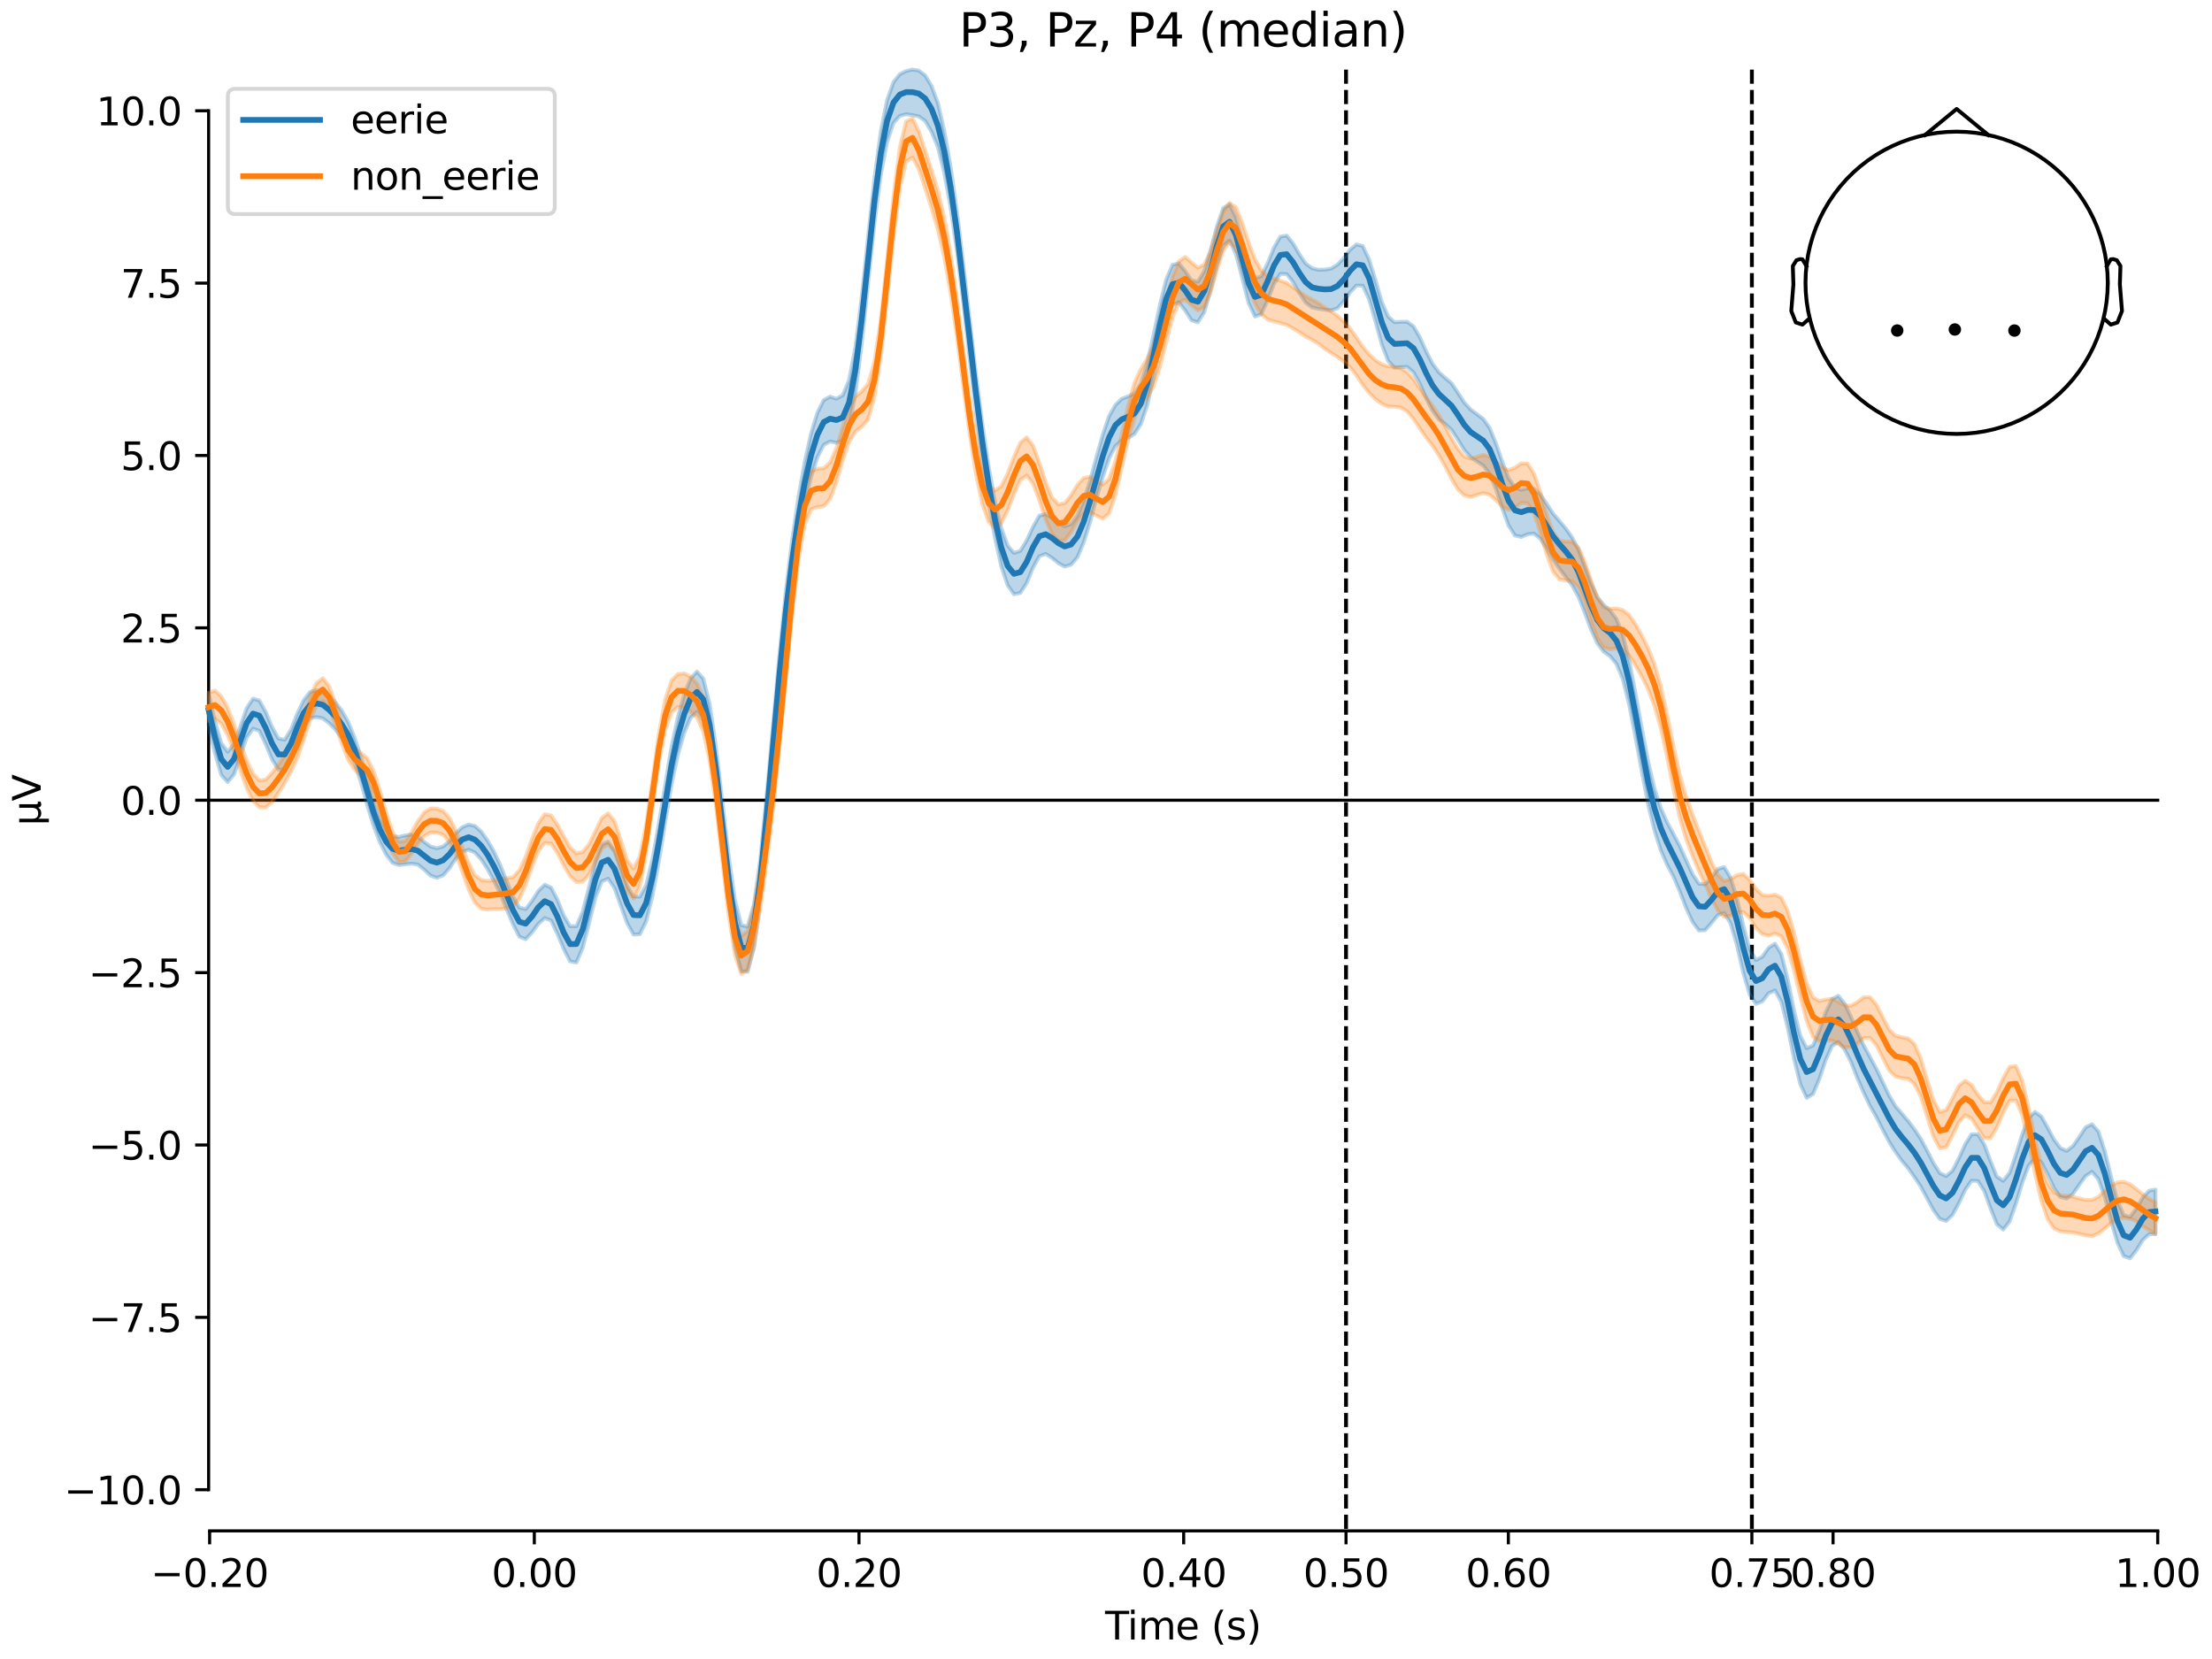 <?xml version="1.0" encoding="utf-8" standalone="no"?>
<!DOCTYPE svg PUBLIC "-//W3C//DTD SVG 1.1//EN"
  "http://www.w3.org/Graphics/SVG/1.1/DTD/svg11.dtd">
<svg xmlns:xlink="http://www.w3.org/1999/xlink" width="576pt" height="432pt" viewBox="0 0 576 432" xmlns="http://www.w3.org/2000/svg" version="1.1">
 <defs>
  <style type="text/css">*{stroke-linejoin: round; stroke-linecap: butt}</style>
 </defs>
 <g id="figure_1">
  <g id="patch_1">
   <path d="M 0 432 
L 576 432 
L 576 0 
L 0 0 
z
" style="fill: #ffffff"/>
  </g>
  <g id="axes_1">
   <g id="patch_2">
    <path d="M 54.324 398.644 
L 561.867 398.644 
L 561.867 18.118 
L 54.324 18.118 
L 54.324 398.644 
z
" style="fill: none; opacity: 0"/>
   </g>
   <g id="patch_3">
    <path d="M 54.324 387.923 
L 54.324 28.839 
" style="fill: none; stroke: #000000; stroke-width: 0.8; stroke-linejoin: miter; stroke-linecap: square"/>
   </g>
   <g id="LineCollection_1">
    <path d="M 350.501 18.118 
L 350.501 398.644 
" clip-path="url(#pd2f6819536)" style="fill: none; stroke-dasharray: 3.7,1.6; stroke-dashoffset: 0; stroke: #000000"/>
    <path d="M 456.184 18.118 
L 456.184 398.644 
" clip-path="url(#pd2f6819536)" style="fill: none; stroke-dasharray: 3.7,1.6; stroke-dashoffset: 0; stroke: #000000"/>
   </g>
   <g id="matplotlib.axis_1">
    <g id="xtick_1">
     <g id="line2d_1">
      <defs>
       <path id="mcc12b17bbc" d="M 0 0 
L 0 3.5 
" style="stroke: #000000; stroke-width: 0.8"/>
      </defs>
      <g>
       <use xlink:href="#mcc12b17bbc" x="54.588" y="398.644" style="stroke: #000000; stroke-width: 0.8"/>
      </g>
     </g>
     <g id="text_1">
      <!-- −0.20 -->
      <g transform="translate(39.265 413.242) scale(0.1 -0.1)">
       <defs>
        <path id="DejaVuSans-2212" d="M 678 2272 
L 4684 2272 
L 4684 1741 
L 678 1741 
L 678 2272 
z
" transform="scale(0.016)"/>
        <path id="DejaVuSans-30" d="M 2034 4250 
Q 1547 4250 1301 3770 
Q 1056 3291 1056 2328 
Q 1056 1369 1301 889 
Q 1547 409 2034 409 
Q 2525 409 2770 889 
Q 3016 1369 3016 2328 
Q 3016 3291 2770 3770 
Q 2525 4250 2034 4250 
z
M 2034 4750 
Q 2819 4750 3233 4129 
Q 3647 3509 3647 2328 
Q 3647 1150 3233 529 
Q 2819 -91 2034 -91 
Q 1250 -91 836 529 
Q 422 1150 422 2328 
Q 422 3509 836 4129 
Q 1250 4750 2034 4750 
z
" transform="scale(0.016)"/>
        <path id="DejaVuSans-2e" d="M 684 794 
L 1344 794 
L 1344 0 
L 684 0 
L 684 794 
z
" transform="scale(0.016)"/>
        <path id="DejaVuSans-32" d="M 1228 531 
L 3431 531 
L 3431 0 
L 469 0 
L 469 531 
Q 828 903 1448 1529 
Q 2069 2156 2228 2338 
Q 2531 2678 2651 2914 
Q 2772 3150 2772 3378 
Q 2772 3750 2511 3984 
Q 2250 4219 1831 4219 
Q 1534 4219 1204 4116 
Q 875 4013 500 3803 
L 500 4441 
Q 881 4594 1212 4672 
Q 1544 4750 1819 4750 
Q 2544 4750 2975 4387 
Q 3406 4025 3406 3419 
Q 3406 3131 3298 2873 
Q 3191 2616 2906 2266 
Q 2828 2175 2409 1742 
Q 1991 1309 1228 531 
z
" transform="scale(0.016)"/>
       </defs>
       <use xlink:href="#DejaVuSans-2212"/>
       <use xlink:href="#DejaVuSans-30" transform="translate(83.789 0)"/>
       <use xlink:href="#DejaVuSans-2e" transform="translate(147.412 0)"/>
       <use xlink:href="#DejaVuSans-32" transform="translate(179.199 0)"/>
       <use xlink:href="#DejaVuSans-30" transform="translate(242.822 0)"/>
      </g>
     </g>
    </g>
    <g id="xtick_2">
     <g id="line2d_2">
      <g>
       <use xlink:href="#mcc12b17bbc" x="139.134" y="398.644" style="stroke: #000000; stroke-width: 0.8"/>
      </g>
     </g>
     <g id="text_2">
      <!-- 0.00 -->
      <g transform="translate(128.002 413.242) scale(0.1 -0.1)">
       <use xlink:href="#DejaVuSans-30"/>
       <use xlink:href="#DejaVuSans-2e" transform="translate(63.623 0)"/>
       <use xlink:href="#DejaVuSans-30" transform="translate(95.41 0)"/>
       <use xlink:href="#DejaVuSans-30" transform="translate(159.033 0)"/>
      </g>
     </g>
    </g>
    <g id="xtick_3">
     <g id="line2d_3">
      <g>
       <use xlink:href="#mcc12b17bbc" x="223.681" y="398.644" style="stroke: #000000; stroke-width: 0.8"/>
      </g>
     </g>
     <g id="text_3">
      <!-- 0.20 -->
      <g transform="translate(212.548 413.242) scale(0.1 -0.1)">
       <use xlink:href="#DejaVuSans-30"/>
       <use xlink:href="#DejaVuSans-2e" transform="translate(63.623 0)"/>
       <use xlink:href="#DejaVuSans-32" transform="translate(95.41 0)"/>
       <use xlink:href="#DejaVuSans-30" transform="translate(159.033 0)"/>
      </g>
     </g>
    </g>
    <g id="xtick_4">
     <g id="line2d_4">
      <g>
       <use xlink:href="#mcc12b17bbc" x="308.227" y="398.644" style="stroke: #000000; stroke-width: 0.8"/>
      </g>
     </g>
     <g id="text_4">
      <!-- 0.40 -->
      <g transform="translate(297.095 413.242) scale(0.1 -0.1)">
       <defs>
        <path id="DejaVuSans-34" d="M 2419 4116 
L 825 1625 
L 2419 1625 
L 2419 4116 
z
M 2253 4666 
L 3047 4666 
L 3047 1625 
L 3713 1625 
L 3713 1100 
L 3047 1100 
L 3047 0 
L 2419 0 
L 2419 1100 
L 313 1100 
L 313 1709 
L 2253 4666 
z
" transform="scale(0.016)"/>
       </defs>
       <use xlink:href="#DejaVuSans-30"/>
       <use xlink:href="#DejaVuSans-2e" transform="translate(63.623 0)"/>
       <use xlink:href="#DejaVuSans-34" transform="translate(95.41 0)"/>
       <use xlink:href="#DejaVuSans-30" transform="translate(159.033 0)"/>
      </g>
     </g>
    </g>
    <g id="xtick_5">
     <g id="line2d_5">
      <g>
       <use xlink:href="#mcc12b17bbc" x="350.501" y="398.644" style="stroke: #000000; stroke-width: 0.8"/>
      </g>
     </g>
     <g id="text_5">
      <!-- 0.50 -->
      <g transform="translate(339.368 413.242) scale(0.1 -0.1)">
       <defs>
        <path id="DejaVuSans-35" d="M 691 4666 
L 3169 4666 
L 3169 4134 
L 1269 4134 
L 1269 2991 
Q 1406 3038 1543 3061 
Q 1681 3084 1819 3084 
Q 2600 3084 3056 2656 
Q 3513 2228 3513 1497 
Q 3513 744 3044 326 
Q 2575 -91 1722 -91 
Q 1428 -91 1123 -41 
Q 819 9 494 109 
L 494 744 
Q 775 591 1075 516 
Q 1375 441 1709 441 
Q 2250 441 2565 725 
Q 2881 1009 2881 1497 
Q 2881 1984 2565 2268 
Q 2250 2553 1709 2553 
Q 1456 2553 1204 2497 
Q 953 2441 691 2322 
L 691 4666 
z
" transform="scale(0.016)"/>
       </defs>
       <use xlink:href="#DejaVuSans-30"/>
       <use xlink:href="#DejaVuSans-2e" transform="translate(63.623 0)"/>
       <use xlink:href="#DejaVuSans-35" transform="translate(95.41 0)"/>
       <use xlink:href="#DejaVuSans-30" transform="translate(159.033 0)"/>
      </g>
     </g>
    </g>
    <g id="xtick_6">
     <g id="line2d_6">
      <g>
       <use xlink:href="#mcc12b17bbc" x="392.774" y="398.644" style="stroke: #000000; stroke-width: 0.8"/>
      </g>
     </g>
     <g id="text_6">
      <!-- 0.60 -->
      <g transform="translate(381.641 413.242) scale(0.1 -0.1)">
       <defs>
        <path id="DejaVuSans-36" d="M 2113 2584 
Q 1688 2584 1439 2293 
Q 1191 2003 1191 1497 
Q 1191 994 1439 701 
Q 1688 409 2113 409 
Q 2538 409 2786 701 
Q 3034 994 3034 1497 
Q 3034 2003 2786 2293 
Q 2538 2584 2113 2584 
z
M 3366 4563 
L 3366 3988 
Q 3128 4100 2886 4159 
Q 2644 4219 2406 4219 
Q 1781 4219 1451 3797 
Q 1122 3375 1075 2522 
Q 1259 2794 1537 2939 
Q 1816 3084 2150 3084 
Q 2853 3084 3261 2657 
Q 3669 2231 3669 1497 
Q 3669 778 3244 343 
Q 2819 -91 2113 -91 
Q 1303 -91 875 529 
Q 447 1150 447 2328 
Q 447 3434 972 4092 
Q 1497 4750 2381 4750 
Q 2619 4750 2861 4703 
Q 3103 4656 3366 4563 
z
" transform="scale(0.016)"/>
       </defs>
       <use xlink:href="#DejaVuSans-30"/>
       <use xlink:href="#DejaVuSans-2e" transform="translate(63.623 0)"/>
       <use xlink:href="#DejaVuSans-36" transform="translate(95.41 0)"/>
       <use xlink:href="#DejaVuSans-30" transform="translate(159.033 0)"/>
      </g>
     </g>
    </g>
    <g id="xtick_7">
     <g id="line2d_7">
      <g>
       <use xlink:href="#mcc12b17bbc" x="456.184" y="398.644" style="stroke: #000000; stroke-width: 0.8"/>
      </g>
     </g>
     <g id="text_7">
      <!-- 0.75 -->
      <g transform="translate(445.051 413.242) scale(0.1 -0.1)">
       <defs>
        <path id="DejaVuSans-37" d="M 525 4666 
L 3525 4666 
L 3525 4397 
L 1831 0 
L 1172 0 
L 2766 4134 
L 525 4134 
L 525 4666 
z
" transform="scale(0.016)"/>
       </defs>
       <use xlink:href="#DejaVuSans-30"/>
       <use xlink:href="#DejaVuSans-2e" transform="translate(63.623 0)"/>
       <use xlink:href="#DejaVuSans-37" transform="translate(95.41 0)"/>
       <use xlink:href="#DejaVuSans-35" transform="translate(159.033 0)"/>
      </g>
     </g>
    </g>
    <g id="xtick_8">
     <g id="line2d_8">
      <g>
       <use xlink:href="#mcc12b17bbc" x="477.32" y="398.644" style="stroke: #000000; stroke-width: 0.8"/>
      </g>
     </g>
     <g id="text_8">
      <!-- 0.80 -->
      <g transform="translate(466.188 413.242) scale(0.1 -0.1)">
       <defs>
        <path id="DejaVuSans-38" d="M 2034 2216 
Q 1584 2216 1326 1975 
Q 1069 1734 1069 1313 
Q 1069 891 1326 650 
Q 1584 409 2034 409 
Q 2484 409 2743 651 
Q 3003 894 3003 1313 
Q 3003 1734 2745 1975 
Q 2488 2216 2034 2216 
z
M 1403 2484 
Q 997 2584 770 2862 
Q 544 3141 544 3541 
Q 544 4100 942 4425 
Q 1341 4750 2034 4750 
Q 2731 4750 3128 4425 
Q 3525 4100 3525 3541 
Q 3525 3141 3298 2862 
Q 3072 2584 2669 2484 
Q 3125 2378 3379 2068 
Q 3634 1759 3634 1313 
Q 3634 634 3220 271 
Q 2806 -91 2034 -91 
Q 1263 -91 848 271 
Q 434 634 434 1313 
Q 434 1759 690 2068 
Q 947 2378 1403 2484 
z
M 1172 3481 
Q 1172 3119 1398 2916 
Q 1625 2713 2034 2713 
Q 2441 2713 2670 2916 
Q 2900 3119 2900 3481 
Q 2900 3844 2670 4047 
Q 2441 4250 2034 4250 
Q 1625 4250 1398 4047 
Q 1172 3844 1172 3481 
z
" transform="scale(0.016)"/>
       </defs>
       <use xlink:href="#DejaVuSans-30"/>
       <use xlink:href="#DejaVuSans-2e" transform="translate(63.623 0)"/>
       <use xlink:href="#DejaVuSans-38" transform="translate(95.41 0)"/>
       <use xlink:href="#DejaVuSans-30" transform="translate(159.033 0)"/>
      </g>
     </g>
    </g>
    <g id="xtick_9">
     <g id="line2d_9">
      <g>
       <use xlink:href="#mcc12b17bbc" x="561.867" y="398.644" style="stroke: #000000; stroke-width: 0.8"/>
      </g>
     </g>
     <g id="text_9">
      <!-- 1.00 -->
      <g transform="translate(550.734 413.242) scale(0.1 -0.1)">
       <defs>
        <path id="DejaVuSans-31" d="M 794 531 
L 1825 531 
L 1825 4091 
L 703 3866 
L 703 4441 
L 1819 4666 
L 2450 4666 
L 2450 531 
L 3481 531 
L 3481 0 
L 794 0 
L 794 531 
z
" transform="scale(0.016)"/>
       </defs>
       <use xlink:href="#DejaVuSans-31"/>
       <use xlink:href="#DejaVuSans-2e" transform="translate(63.623 0)"/>
       <use xlink:href="#DejaVuSans-30" transform="translate(95.41 0)"/>
       <use xlink:href="#DejaVuSans-30" transform="translate(159.033 0)"/>
      </g>
     </g>
    </g>
    <g id="text_10">
     <!-- Time (s) -->
     <g transform="translate(287.766 426.92) scale(0.1 -0.1)">
      <defs>
       <path id="DejaVuSans-54" d="M -19 4666 
L 3928 4666 
L 3928 4134 
L 2272 4134 
L 2272 0 
L 1638 0 
L 1638 4134 
L -19 4134 
L -19 4666 
z
" transform="scale(0.016)"/>
       <path id="DejaVuSans-69" d="M 603 3500 
L 1178 3500 
L 1178 0 
L 603 0 
L 603 3500 
z
M 603 4863 
L 1178 4863 
L 1178 4134 
L 603 4134 
L 603 4863 
z
" transform="scale(0.016)"/>
       <path id="DejaVuSans-6d" d="M 3328 2828 
Q 3544 3216 3844 3400 
Q 4144 3584 4550 3584 
Q 5097 3584 5394 3201 
Q 5691 2819 5691 2113 
L 5691 0 
L 5113 0 
L 5113 2094 
Q 5113 2597 4934 2840 
Q 4756 3084 4391 3084 
Q 3944 3084 3684 2787 
Q 3425 2491 3425 1978 
L 3425 0 
L 2847 0 
L 2847 2094 
Q 2847 2600 2669 2842 
Q 2491 3084 2119 3084 
Q 1678 3084 1418 2786 
Q 1159 2488 1159 1978 
L 1159 0 
L 581 0 
L 581 3500 
L 1159 3500 
L 1159 2956 
Q 1356 3278 1631 3431 
Q 1906 3584 2284 3584 
Q 2666 3584 2933 3390 
Q 3200 3197 3328 2828 
z
" transform="scale(0.016)"/>
       <path id="DejaVuSans-65" d="M 3597 1894 
L 3597 1613 
L 953 1613 
Q 991 1019 1311 708 
Q 1631 397 2203 397 
Q 2534 397 2845 478 
Q 3156 559 3463 722 
L 3463 178 
Q 3153 47 2828 -22 
Q 2503 -91 2169 -91 
Q 1331 -91 842 396 
Q 353 884 353 1716 
Q 353 2575 817 3079 
Q 1281 3584 2069 3584 
Q 2775 3584 3186 3129 
Q 3597 2675 3597 1894 
z
M 3022 2063 
Q 3016 2534 2758 2815 
Q 2500 3097 2075 3097 
Q 1594 3097 1305 2825 
Q 1016 2553 972 2059 
L 3022 2063 
z
" transform="scale(0.016)"/>
       <path id="DejaVuSans-20" transform="scale(0.016)"/>
       <path id="DejaVuSans-28" d="M 1984 4856 
Q 1566 4138 1362 3434 
Q 1159 2731 1159 2009 
Q 1159 1288 1364 580 
Q 1569 -128 1984 -844 
L 1484 -844 
Q 1016 -109 783 600 
Q 550 1309 550 2009 
Q 550 2706 781 3412 
Q 1013 4119 1484 4856 
L 1984 4856 
z
" transform="scale(0.016)"/>
       <path id="DejaVuSans-73" d="M 2834 3397 
L 2834 2853 
Q 2591 2978 2328 3040 
Q 2066 3103 1784 3103 
Q 1356 3103 1142 2972 
Q 928 2841 928 2578 
Q 928 2378 1081 2264 
Q 1234 2150 1697 2047 
L 1894 2003 
Q 2506 1872 2764 1633 
Q 3022 1394 3022 966 
Q 3022 478 2636 193 
Q 2250 -91 1575 -91 
Q 1294 -91 989 -36 
Q 684 19 347 128 
L 347 722 
Q 666 556 975 473 
Q 1284 391 1588 391 
Q 1994 391 2212 530 
Q 2431 669 2431 922 
Q 2431 1156 2273 1281 
Q 2116 1406 1581 1522 
L 1381 1569 
Q 847 1681 609 1914 
Q 372 2147 372 2553 
Q 372 3047 722 3315 
Q 1072 3584 1716 3584 
Q 2034 3584 2315 3537 
Q 2597 3491 2834 3397 
z
" transform="scale(0.016)"/>
       <path id="DejaVuSans-29" d="M 513 4856 
L 1013 4856 
Q 1481 4119 1714 3412 
Q 1947 2706 1947 2009 
Q 1947 1309 1714 600 
Q 1481 -109 1013 -844 
L 513 -844 
Q 928 -128 1133 580 
Q 1338 1288 1338 2009 
Q 1338 2731 1133 3434 
Q 928 4138 513 4856 
z
" transform="scale(0.016)"/>
      </defs>
      <use xlink:href="#DejaVuSans-54"/>
      <use xlink:href="#DejaVuSans-69" transform="translate(57.959 0)"/>
      <use xlink:href="#DejaVuSans-6d" transform="translate(85.742 0)"/>
      <use xlink:href="#DejaVuSans-65" transform="translate(183.154 0)"/>
      <use xlink:href="#DejaVuSans-20" transform="translate(244.678 0)"/>
      <use xlink:href="#DejaVuSans-28" transform="translate(276.465 0)"/>
      <use xlink:href="#DejaVuSans-73" transform="translate(315.479 0)"/>
      <use xlink:href="#DejaVuSans-29" transform="translate(367.578 0)"/>
     </g>
    </g>
   </g>
   <g id="matplotlib.axis_2">
    <g id="ytick_1">
     <g id="line2d_10">
      <defs>
       <path id="mcc9981ba36" d="M 0 0 
L -3.5 0 
" style="stroke: #000000; stroke-width: 0.8"/>
      </defs>
      <g>
       <use xlink:href="#mcc9981ba36" x="54.324" y="387.923" style="stroke: #000000; stroke-width: 0.8"/>
      </g>
     </g>
     <g id="text_11">
      <!-- −10.0 -->
      <g transform="translate(16.678 391.722) scale(0.1 -0.1)">
       <use xlink:href="#DejaVuSans-2212"/>
       <use xlink:href="#DejaVuSans-31" transform="translate(83.789 0)"/>
       <use xlink:href="#DejaVuSans-30" transform="translate(147.412 0)"/>
       <use xlink:href="#DejaVuSans-2e" transform="translate(211.035 0)"/>
       <use xlink:href="#DejaVuSans-30" transform="translate(242.822 0)"/>
      </g>
     </g>
    </g>
    <g id="ytick_2">
     <g id="line2d_11">
      <g>
       <use xlink:href="#mcc9981ba36" x="54.324" y="343.037" style="stroke: #000000; stroke-width: 0.8"/>
      </g>
     </g>
     <g id="text_12">
      <!-- −7.5 -->
      <g transform="translate(23.041 346.837) scale(0.1 -0.1)">
       <use xlink:href="#DejaVuSans-2212"/>
       <use xlink:href="#DejaVuSans-37" transform="translate(83.789 0)"/>
       <use xlink:href="#DejaVuSans-2e" transform="translate(147.412 0)"/>
       <use xlink:href="#DejaVuSans-35" transform="translate(179.199 0)"/>
      </g>
     </g>
    </g>
    <g id="ytick_3">
     <g id="line2d_12">
      <g>
       <use xlink:href="#mcc9981ba36" x="54.324" y="298.152" style="stroke: #000000; stroke-width: 0.8"/>
      </g>
     </g>
     <g id="text_13">
      <!-- −5.0 -->
      <g transform="translate(23.041 301.951) scale(0.1 -0.1)">
       <use xlink:href="#DejaVuSans-2212"/>
       <use xlink:href="#DejaVuSans-35" transform="translate(83.789 0)"/>
       <use xlink:href="#DejaVuSans-2e" transform="translate(147.412 0)"/>
       <use xlink:href="#DejaVuSans-30" transform="translate(179.199 0)"/>
      </g>
     </g>
    </g>
    <g id="ytick_4">
     <g id="line2d_13">
      <g>
       <use xlink:href="#mcc9981ba36" x="54.324" y="253.266" style="stroke: #000000; stroke-width: 0.8"/>
      </g>
     </g>
     <g id="text_14">
      <!-- −2.5 -->
      <g transform="translate(23.041 257.066) scale(0.1 -0.1)">
       <use xlink:href="#DejaVuSans-2212"/>
       <use xlink:href="#DejaVuSans-32" transform="translate(83.789 0)"/>
       <use xlink:href="#DejaVuSans-2e" transform="translate(147.412 0)"/>
       <use xlink:href="#DejaVuSans-35" transform="translate(179.199 0)"/>
      </g>
     </g>
    </g>
    <g id="ytick_5">
     <g id="line2d_14">
      <g>
       <use xlink:href="#mcc9981ba36" x="54.324" y="208.381" style="stroke: #000000; stroke-width: 0.8"/>
      </g>
     </g>
     <g id="text_15">
      <!-- 0.0 -->
      <g transform="translate(31.421 212.18) scale(0.1 -0.1)">
       <use xlink:href="#DejaVuSans-30"/>
       <use xlink:href="#DejaVuSans-2e" transform="translate(63.623 0)"/>
       <use xlink:href="#DejaVuSans-30" transform="translate(95.41 0)"/>
      </g>
     </g>
    </g>
    <g id="ytick_6">
     <g id="line2d_15">
      <g>
       <use xlink:href="#mcc9981ba36" x="54.324" y="163.495" style="stroke: #000000; stroke-width: 0.8"/>
      </g>
     </g>
     <g id="text_16">
      <!-- 2.5 -->
      <g transform="translate(31.421 167.295) scale(0.1 -0.1)">
       <use xlink:href="#DejaVuSans-32"/>
       <use xlink:href="#DejaVuSans-2e" transform="translate(63.623 0)"/>
       <use xlink:href="#DejaVuSans-35" transform="translate(95.41 0)"/>
      </g>
     </g>
    </g>
    <g id="ytick_7">
     <g id="line2d_16">
      <g>
       <use xlink:href="#mcc9981ba36" x="54.324" y="118.61" style="stroke: #000000; stroke-width: 0.8"/>
      </g>
     </g>
     <g id="text_17">
      <!-- 5.0 -->
      <g transform="translate(31.421 122.409) scale(0.1 -0.1)">
       <use xlink:href="#DejaVuSans-35"/>
       <use xlink:href="#DejaVuSans-2e" transform="translate(63.623 0)"/>
       <use xlink:href="#DejaVuSans-30" transform="translate(95.41 0)"/>
      </g>
     </g>
    </g>
    <g id="ytick_8">
     <g id="line2d_17">
      <g>
       <use xlink:href="#mcc9981ba36" x="54.324" y="73.724" style="stroke: #000000; stroke-width: 0.8"/>
      </g>
     </g>
     <g id="text_18">
      <!-- 7.5 -->
      <g transform="translate(31.421 77.524) scale(0.1 -0.1)">
       <use xlink:href="#DejaVuSans-37"/>
       <use xlink:href="#DejaVuSans-2e" transform="translate(63.623 0)"/>
       <use xlink:href="#DejaVuSans-35" transform="translate(95.41 0)"/>
      </g>
     </g>
    </g>
    <g id="ytick_9">
     <g id="line2d_18">
      <g>
       <use xlink:href="#mcc9981ba36" x="54.324" y="28.839" style="stroke: #000000; stroke-width: 0.8"/>
      </g>
     </g>
     <g id="text_19">
      <!-- 10.0 -->
      <g transform="translate(25.058 32.638) scale(0.1 -0.1)">
       <use xlink:href="#DejaVuSans-31"/>
       <use xlink:href="#DejaVuSans-30" transform="translate(63.623 0)"/>
       <use xlink:href="#DejaVuSans-2e" transform="translate(127.246 0)"/>
       <use xlink:href="#DejaVuSans-30" transform="translate(159.033 0)"/>
      </g>
     </g>
    </g>
    <g id="text_20">
     <!-- µV -->
     <g transform="translate(10.599 214.982) rotate(-90) scale(0.1 -0.1)">
      <defs>
       <path id="DejaVuSans-b5" d="M 544 -1331 
L 544 3500 
L 1119 3500 
L 1119 1325 
Q 1119 872 1334 640 
Q 1550 409 1972 409 
Q 2434 409 2667 671 
Q 2900 934 2900 1459 
L 2900 3500 
L 3475 3500 
L 3475 806 
Q 3475 619 3529 530 
Q 3584 441 3700 441 
Q 3728 441 3778 458 
Q 3828 475 3916 513 
L 3916 50 
Q 3788 -22 3673 -56 
Q 3559 -91 3450 -91 
Q 3234 -91 3106 31 
Q 2978 153 2931 403 
Q 2775 156 2548 32 
Q 2322 -91 2016 -91 
Q 1697 -91 1473 31 
Q 1250 153 1119 397 
L 1119 -1331 
L 544 -1331 
z
" transform="scale(0.016)"/>
       <path id="DejaVuSans-56" d="M 1831 0 
L 50 4666 
L 709 4666 
L 2188 738 
L 3669 4666 
L 4325 4666 
L 2547 0 
L 1831 0 
z
" transform="scale(0.016)"/>
      </defs>
      <use xlink:href="#DejaVuSans-b5"/>
      <use xlink:href="#DejaVuSans-56" transform="translate(63.623 0)"/>
     </g>
    </g>
   </g>
   <g id="patch_4">
    <path d="M 54.588 398.644 
L 561.867 398.644 
" style="fill: none; stroke: #000000; stroke-width: 0.8; stroke-linejoin: miter; stroke-linecap: square"/>
   </g>
   <g id="patch_5">
    <path d="M 54.324 208.381 
L 561.867 208.381 
" style="fill: none; stroke: #000000; stroke-width: 0.8; stroke-linejoin: miter; stroke-linecap: square"/>
   </g>
   <g id="text_21">
    <!-- P3, Pz, P4 (median) -->
    <g transform="translate(249.75 12.118) scale(0.12 -0.12)">
     <defs>
      <path id="DejaVuSans-50" d="M 1259 4147 
L 1259 2394 
L 2053 2394 
Q 2494 2394 2734 2622 
Q 2975 2850 2975 3272 
Q 2975 3691 2734 3919 
Q 2494 4147 2053 4147 
L 1259 4147 
z
M 628 4666 
L 2053 4666 
Q 2838 4666 3239 4311 
Q 3641 3956 3641 3272 
Q 3641 2581 3239 2228 
Q 2838 1875 2053 1875 
L 1259 1875 
L 1259 0 
L 628 0 
L 628 4666 
z
" transform="scale(0.016)"/>
      <path id="DejaVuSans-33" d="M 2597 2516 
Q 3050 2419 3304 2112 
Q 3559 1806 3559 1356 
Q 3559 666 3084 287 
Q 2609 -91 1734 -91 
Q 1441 -91 1130 -33 
Q 819 25 488 141 
L 488 750 
Q 750 597 1062 519 
Q 1375 441 1716 441 
Q 2309 441 2620 675 
Q 2931 909 2931 1356 
Q 2931 1769 2642 2001 
Q 2353 2234 1838 2234 
L 1294 2234 
L 1294 2753 
L 1863 2753 
Q 2328 2753 2575 2939 
Q 2822 3125 2822 3475 
Q 2822 3834 2567 4026 
Q 2313 4219 1838 4219 
Q 1578 4219 1281 4162 
Q 984 4106 628 3988 
L 628 4550 
Q 988 4650 1302 4700 
Q 1616 4750 1894 4750 
Q 2613 4750 3031 4423 
Q 3450 4097 3450 3541 
Q 3450 3153 3228 2886 
Q 3006 2619 2597 2516 
z
" transform="scale(0.016)"/>
      <path id="DejaVuSans-2c" d="M 750 794 
L 1409 794 
L 1409 256 
L 897 -744 
L 494 -744 
L 750 256 
L 750 794 
z
" transform="scale(0.016)"/>
      <path id="DejaVuSans-7a" d="M 353 3500 
L 3084 3500 
L 3084 2975 
L 922 459 
L 3084 459 
L 3084 0 
L 275 0 
L 275 525 
L 2438 3041 
L 353 3041 
L 353 3500 
z
" transform="scale(0.016)"/>
      <path id="DejaVuSans-64" d="M 2906 2969 
L 2906 4863 
L 3481 4863 
L 3481 0 
L 2906 0 
L 2906 525 
Q 2725 213 2448 61 
Q 2172 -91 1784 -91 
Q 1150 -91 751 415 
Q 353 922 353 1747 
Q 353 2572 751 3078 
Q 1150 3584 1784 3584 
Q 2172 3584 2448 3432 
Q 2725 3281 2906 2969 
z
M 947 1747 
Q 947 1113 1208 752 
Q 1469 391 1925 391 
Q 2381 391 2643 752 
Q 2906 1113 2906 1747 
Q 2906 2381 2643 2742 
Q 2381 3103 1925 3103 
Q 1469 3103 1208 2742 
Q 947 2381 947 1747 
z
" transform="scale(0.016)"/>
      <path id="DejaVuSans-61" d="M 2194 1759 
Q 1497 1759 1228 1600 
Q 959 1441 959 1056 
Q 959 750 1161 570 
Q 1363 391 1709 391 
Q 2188 391 2477 730 
Q 2766 1069 2766 1631 
L 2766 1759 
L 2194 1759 
z
M 3341 1997 
L 3341 0 
L 2766 0 
L 2766 531 
Q 2569 213 2275 61 
Q 1981 -91 1556 -91 
Q 1019 -91 701 211 
Q 384 513 384 1019 
Q 384 1609 779 1909 
Q 1175 2209 1959 2209 
L 2766 2209 
L 2766 2266 
Q 2766 2663 2505 2880 
Q 2244 3097 1772 3097 
Q 1472 3097 1187 3025 
Q 903 2953 641 2809 
L 641 3341 
Q 956 3463 1253 3523 
Q 1550 3584 1831 3584 
Q 2591 3584 2966 3190 
Q 3341 2797 3341 1997 
z
" transform="scale(0.016)"/>
      <path id="DejaVuSans-6e" d="M 3513 2113 
L 3513 0 
L 2938 0 
L 2938 2094 
Q 2938 2591 2744 2837 
Q 2550 3084 2163 3084 
Q 1697 3084 1428 2787 
Q 1159 2491 1159 1978 
L 1159 0 
L 581 0 
L 581 3500 
L 1159 3500 
L 1159 2956 
Q 1366 3272 1645 3428 
Q 1925 3584 2291 3584 
Q 2894 3584 3203 3211 
Q 3513 2838 3513 2113 
z
" transform="scale(0.016)"/>
     </defs>
     <use xlink:href="#DejaVuSans-50"/>
     <use xlink:href="#DejaVuSans-33" transform="translate(60.303 0)"/>
     <use xlink:href="#DejaVuSans-2c" transform="translate(123.926 0)"/>
     <use xlink:href="#DejaVuSans-20" transform="translate(155.713 0)"/>
     <use xlink:href="#DejaVuSans-50" transform="translate(187.5 0)"/>
     <use xlink:href="#DejaVuSans-7a" transform="translate(247.803 0)"/>
     <use xlink:href="#DejaVuSans-2c" transform="translate(300.293 0)"/>
     <use xlink:href="#DejaVuSans-20" transform="translate(332.08 0)"/>
     <use xlink:href="#DejaVuSans-50" transform="translate(363.867 0)"/>
     <use xlink:href="#DejaVuSans-34" transform="translate(424.17 0)"/>
     <use xlink:href="#DejaVuSans-20" transform="translate(487.793 0)"/>
     <use xlink:href="#DejaVuSans-28" transform="translate(519.58 0)"/>
     <use xlink:href="#DejaVuSans-6d" transform="translate(558.594 0)"/>
     <use xlink:href="#DejaVuSans-65" transform="translate(656.006 0)"/>
     <use xlink:href="#DejaVuSans-64" transform="translate(717.529 0)"/>
     <use xlink:href="#DejaVuSans-69" transform="translate(781.006 0)"/>
     <use xlink:href="#DejaVuSans-61" transform="translate(808.789 0)"/>
     <use xlink:href="#DejaVuSans-6e" transform="translate(870.068 0)"/>
     <use xlink:href="#DejaVuSans-29" transform="translate(933.447 0)"/>
    </g>
   </g>
   <g id="legend_1">
    <g id="patch_6">
     <path d="M 61.324 55.753 
L 142.466 55.753 
Q 144.466 55.753 144.466 53.753 
L 144.466 25.118 
Q 144.466 23.118 142.466 23.118 
L 61.324 23.118 
Q 59.324 23.118 59.324 25.118 
L 59.324 53.753 
Q 59.324 55.753 61.324 55.753 
z
" style="fill: #ffffff; opacity: 0.8; stroke: #cccccc; stroke-linejoin: miter"/>
    </g>
    <g id="line2d_19">
     <path d="M 63.324 31.217 
L 73.324 31.217 
L 83.324 31.217 
" style="fill: none; stroke: #1f77b4; stroke-width: 1.5; stroke-linecap: square"/>
    </g>
    <g id="text_22">
     <!-- eerie -->
     <g transform="translate(91.324 34.717) scale(0.1 -0.1)">
      <defs>
       <path id="DejaVuSans-72" d="M 2631 2963 
Q 2534 3019 2420 3045 
Q 2306 3072 2169 3072 
Q 1681 3072 1420 2755 
Q 1159 2438 1159 1844 
L 1159 0 
L 581 0 
L 581 3500 
L 1159 3500 
L 1159 2956 
Q 1341 3275 1631 3429 
Q 1922 3584 2338 3584 
Q 2397 3584 2469 3576 
Q 2541 3569 2628 3553 
L 2631 2963 
z
" transform="scale(0.016)"/>
      </defs>
      <use xlink:href="#DejaVuSans-65"/>
      <use xlink:href="#DejaVuSans-65" transform="translate(61.523 0)"/>
      <use xlink:href="#DejaVuSans-72" transform="translate(123.047 0)"/>
      <use xlink:href="#DejaVuSans-69" transform="translate(164.16 0)"/>
      <use xlink:href="#DejaVuSans-65" transform="translate(191.943 0)"/>
     </g>
    </g>
    <g id="line2d_20">
     <path d="M 63.324 45.895 
L 73.324 45.895 
L 83.324 45.895 
" style="fill: none; stroke: #ff7f0e; stroke-width: 1.5; stroke-linecap: square"/>
    </g>
    <g id="text_23">
     <!-- non_eerie -->
     <g transform="translate(91.324 49.395) scale(0.1 -0.1)">
      <defs>
       <path id="DejaVuSans-6f" d="M 1959 3097 
Q 1497 3097 1228 2736 
Q 959 2375 959 1747 
Q 959 1119 1226 758 
Q 1494 397 1959 397 
Q 2419 397 2687 759 
Q 2956 1122 2956 1747 
Q 2956 2369 2687 2733 
Q 2419 3097 1959 3097 
z
M 1959 3584 
Q 2709 3584 3137 3096 
Q 3566 2609 3566 1747 
Q 3566 888 3137 398 
Q 2709 -91 1959 -91 
Q 1206 -91 779 398 
Q 353 888 353 1747 
Q 353 2609 779 3096 
Q 1206 3584 1959 3584 
z
" transform="scale(0.016)"/>
       <path id="DejaVuSans-5f" d="M 3263 -1063 
L 3263 -1509 
L -63 -1509 
L -63 -1063 
L 3263 -1063 
z
" transform="scale(0.016)"/>
      </defs>
      <use xlink:href="#DejaVuSans-6e"/>
      <use xlink:href="#DejaVuSans-6f" transform="translate(63.379 0)"/>
      <use xlink:href="#DejaVuSans-6e" transform="translate(124.561 0)"/>
      <use xlink:href="#DejaVuSans-5f" transform="translate(187.939 0)"/>
      <use xlink:href="#DejaVuSans-65" transform="translate(237.939 0)"/>
      <use xlink:href="#DejaVuSans-65" transform="translate(299.463 0)"/>
      <use xlink:href="#DejaVuSans-72" transform="translate(360.986 0)"/>
      <use xlink:href="#DejaVuSans-69" transform="translate(402.1 0)"/>
      <use xlink:href="#DejaVuSans-65" transform="translate(429.883 0)"/>
     </g>
    </g>
   </g>
   <g id="FillBetweenPolyCollection_1">
    <defs>
     <path id="m3a10c2bc72" d="M 54.324 -251.463 
L 54.324 -242.919 
L 55.975 -235.885 
L 57.626 -230.184 
L 59.278 -228.36 
L 60.929 -230.326 
L 62.58 -235.084 
L 64.231 -239.949 
L 65.883 -242.264 
L 67.534 -241.692 
L 69.185 -238.225 
L 70.837 -234.265 
L 72.488 -231.591 
L 74.139 -231.679 
L 75.791 -234.864 
L 77.442 -239.299 
L 79.093 -242.864 
L 80.744 -244.98 
L 82.396 -245.261 
L 84.047 -244.951 
L 85.698 -243.7 
L 87.35 -242.035 
L 89.001 -239.874 
L 90.652 -237.326 
L 92.304 -233.504 
L 93.955 -228.378 
L 95.606 -222.454 
L 97.257 -217 
L 98.909 -212.729 
L 100.56 -209.455 
L 102.211 -207.301 
L 103.863 -206.743 
L 105.514 -206.924 
L 107.165 -207.114 
L 108.817 -206.858 
L 110.468 -205.538 
L 112.119 -203.999 
L 113.77 -203.411 
L 115.422 -204.08 
L 117.073 -205.977 
L 118.724 -208.457 
L 120.376 -210.179 
L 122.027 -210.727 
L 123.678 -209.994 
L 125.33 -208.177 
L 126.981 -205.626 
L 128.632 -202.587 
L 130.283 -199.218 
L 131.935 -195.21 
L 133.586 -191.3 
L 135.237 -188.08 
L 136.889 -187.438 
L 138.54 -189.216 
L 140.191 -191.443 
L 141.843 -192.93 
L 143.494 -192.31 
L 145.145 -188.839 
L 146.796 -184.87 
L 148.448 -181.666 
L 150.099 -181.367 
L 151.75 -185.227 
L 153.402 -191.586 
L 155.053 -198.271 
L 156.704 -202.496 
L 158.356 -203.183 
L 160.007 -200.756 
L 161.658 -196.153 
L 163.309 -191.626 
L 164.961 -188.64 
L 166.612 -188.732 
L 168.263 -192.131 
L 169.915 -198.772 
L 171.566 -207.628 
L 173.217 -217.92 
L 174.869 -227.712 
L 176.52 -235.455 
L 178.171 -241.138 
L 179.822 -245.078 
L 181.474 -246.615 
L 183.125 -244.379 
L 184.776 -237.544 
L 186.428 -226.004 
L 188.079 -211.374 
L 189.73 -196.943 
L 191.381 -185.383 
L 193.033 -179.084 
L 194.684 -178.957 
L 196.335 -185.241 
L 197.987 -197.427 
L 199.638 -214.134 
L 201.289 -232.685 
L 202.941 -250.683 
L 204.592 -266.896 
L 206.243 -280.311 
L 207.894 -291.488 
L 209.546 -300.584 
L 211.197 -307.744 
L 212.848 -312.922 
L 214.5 -316.153 
L 216.151 -317.057 
L 217.802 -316.69 
L 219.454 -317.262 
L 221.105 -320.959 
L 222.756 -329.5 
L 224.407 -342.61 
L 226.059 -358.449 
L 227.71 -373.923 
L 229.361 -386.481 
L 231.013 -395.068 
L 232.664 -399.994 
L 234.315 -401.822 
L 235.967 -402.26 
L 237.618 -402.021 
L 239.269 -401.684 
L 240.92 -400.506 
L 242.572 -397.659 
L 244.223 -393.697 
L 245.874 -387.027 
L 247.526 -378.084 
L 249.177 -366.727 
L 250.828 -353.266 
L 252.48 -338.74 
L 254.131 -324.587 
L 255.782 -312.053 
L 257.433 -301.081 
L 259.085 -291.947 
L 260.736 -284.529 
L 262.387 -279.59 
L 264.039 -277.265 
L 265.69 -277.611 
L 267.341 -280.159 
L 268.993 -284.167 
L 270.644 -287.163 
L 272.295 -287.767 
L 273.946 -286.714 
L 275.598 -285.352 
L 277.249 -284.453 
L 278.9 -284.962 
L 280.552 -286.858 
L 282.203 -290.771 
L 283.854 -296.033 
L 285.506 -302.139 
L 287.157 -307.806 
L 288.808 -312.667 
L 290.459 -315.844 
L 292.111 -317.37 
L 293.762 -317.972 
L 295.413 -319.027 
L 297.065 -321.515 
L 298.716 -326.41 
L 300.367 -333.622 
L 302.019 -341.586 
L 303.67 -348.712 
L 305.321 -352.648 
L 306.972 -353.255 
L 308.624 -351.128 
L 310.275 -348.59 
L 311.926 -348.066 
L 313.578 -350.699 
L 315.229 -356.406 
L 316.88 -362.857 
L 318.532 -368.043 
L 320.183 -369.358 
L 321.834 -365.834 
L 323.485 -359.563 
L 325.137 -353.085 
L 326.788 -349.585 
L 328.439 -350.171 
L 330.091 -353.809 
L 331.742 -358.042 
L 333.393 -360.675 
L 335.045 -360.645 
L 336.696 -358.576 
L 338.347 -355.685 
L 339.998 -353.174 
L 341.65 -351.947 
L 343.301 -351.587 
L 344.952 -351.352 
L 346.604 -351.181 
L 348.255 -351.725 
L 349.906 -353.507 
L 351.558 -355.871 
L 353.209 -357.645 
L 354.86 -357.612 
L 356.511 -354.058 
L 358.163 -348.339 
L 359.814 -342.305 
L 361.465 -338.019 
L 363.117 -336.244 
L 364.768 -336.411 
L 366.419 -336.462 
L 368.07 -335.016 
L 369.722 -332.127 
L 371.373 -328.257 
L 373.024 -325.055 
L 374.676 -322.786 
L 376.327 -321.582 
L 377.978 -320.057 
L 379.63 -317.51 
L 381.281 -314.824 
L 382.932 -312.963 
L 384.583 -311.809 
L 386.235 -310.756 
L 387.886 -308.593 
L 389.537 -304.702 
L 391.189 -299.659 
L 392.84 -295.126 
L 394.491 -292.56 
L 396.143 -292.171 
L 397.794 -292.895 
L 399.445 -293.061 
L 401.096 -291.721 
L 402.748 -289.189 
L 404.399 -286.269 
L 406.05 -283.907 
L 407.702 -281.737 
L 409.353 -279.612 
L 411.004 -276.661 
L 412.656 -272.516 
L 414.307 -268.074 
L 415.958 -264.461 
L 417.609 -262.32 
L 419.261 -261.118 
L 420.912 -259.127 
L 422.563 -255.182 
L 424.215 -248.592 
L 425.866 -240.089 
L 427.517 -231.165 
L 429.169 -222.554 
L 430.82 -215.776 
L 432.471 -210.559 
L 434.122 -206.804 
L 435.774 -203.698 
L 437.425 -199.851 
L 439.076 -195.556 
L 440.728 -191.95 
L 442.379 -189.704 
L 444.03 -189.788 
L 445.682 -191.682 
L 447.333 -193.706 
L 448.984 -194.269 
L 450.635 -191.562 
L 452.287 -185.9 
L 453.938 -178.724 
L 455.589 -173.08 
L 457.241 -170.587 
L 458.892 -171.224 
L 460.543 -173.362 
L 462.195 -174.09 
L 463.846 -171.138 
L 465.497 -164.522 
L 467.148 -156.391 
L 468.8 -149.648 
L 470.451 -146.126 
L 472.102 -147.111 
L 473.754 -151.027 
L 475.405 -155.942 
L 477.056 -159.629 
L 478.708 -160.676 
L 480.359 -158.675 
L 482.01 -155.412 
L 483.661 -151.23 
L 485.313 -147.433 
L 486.964 -143.984 
L 488.615 -141.091 
L 490.267 -137.813 
L 491.918 -134.699 
L 493.569 -132.058 
L 495.221 -129.741 
L 496.872 -127.809 
L 498.523 -125.476 
L 500.174 -122.987 
L 501.826 -119.915 
L 503.477 -116.878 
L 505.128 -114.594 
L 506.78 -114.07 
L 508.431 -115.637 
L 510.082 -118.672 
L 511.734 -122.167 
L 513.385 -124.548 
L 515.036 -124.454 
L 516.687 -121.88 
L 518.339 -117.322 
L 519.99 -113.205 
L 521.641 -111.824 
L 523.293 -113.924 
L 524.944 -118.589 
L 526.595 -124.041 
L 528.246 -128.46 
L 529.898 -130.315 
L 531.549 -129.364 
L 533.2 -126.221 
L 534.852 -122.635 
L 536.503 -120.287 
L 538.154 -119.896 
L 539.806 -121.122 
L 541.457 -123.528 
L 543.108 -125.773 
L 544.759 -126.867 
L 546.411 -124.939 
L 548.062 -120.354 
L 549.713 -114.062 
L 551.365 -108.42 
L 553.016 -104.918 
L 554.667 -104.336 
L 556.319 -106.449 
L 557.97 -109.095 
L 559.621 -110.619 
L 561.272 -110.668 
L 561.272 -122.233 
L 561.272 -122.233 
L 559.621 -121.936 
L 557.97 -120.186 
L 556.319 -117.333 
L 554.667 -115.121 
L 553.016 -115.584 
L 551.365 -119.389 
L 549.713 -125.558 
L 548.062 -132.326 
L 546.411 -137.385 
L 544.759 -139.252 
L 543.108 -138.471 
L 541.457 -135.961 
L 539.806 -133.579 
L 538.154 -132.298 
L 536.503 -133.046 
L 534.852 -135.279 
L 533.2 -138.386 
L 531.549 -141.282 
L 529.898 -142.452 
L 528.246 -140.875 
L 526.595 -136.627 
L 524.944 -131.352 
L 523.293 -126.584 
L 521.641 -124.514 
L 519.99 -125.596 
L 518.339 -129.594 
L 516.687 -134.041 
L 515.036 -136.629 
L 513.385 -136.625 
L 511.734 -134.016 
L 510.082 -130.384 
L 508.431 -127.164 
L 506.78 -125.748 
L 505.128 -126.53 
L 503.477 -129.128 
L 501.826 -132.353 
L 500.174 -135.433 
L 498.523 -137.927 
L 496.872 -140.091 
L 495.221 -142.041 
L 493.569 -143.938 
L 491.918 -146.74 
L 490.267 -150.212 
L 488.615 -153.672 
L 486.964 -156.722 
L 485.313 -159.791 
L 483.661 -163.319 
L 482.01 -167.182 
L 480.359 -170.648 
L 478.708 -172.699 
L 477.056 -171.827 
L 475.405 -168.399 
L 473.754 -163.652 
L 472.102 -159.746 
L 470.451 -159.055 
L 468.8 -162.263 
L 467.148 -168.939 
L 465.497 -177.074 
L 463.846 -183.613 
L 462.195 -186.266 
L 460.543 -185.193 
L 458.892 -182.848 
L 457.241 -182.005 
L 455.589 -184.799 
L 453.938 -191.03 
L 452.287 -198.082 
L 450.635 -203.444 
L 448.984 -206.205 
L 447.333 -205.722 
L 445.682 -203.512 
L 444.03 -201.761 
L 442.379 -201.889 
L 440.728 -204.376 
L 439.076 -207.991 
L 437.425 -211.666 
L 435.774 -214.811 
L 434.122 -217.87 
L 432.471 -221.565 
L 430.82 -226.673 
L 429.169 -233.722 
L 427.517 -242.415 
L 425.866 -251.518 
L 424.215 -260.097 
L 422.563 -266.746 
L 420.912 -270.849 
L 419.261 -273.059 
L 417.609 -274.468 
L 415.958 -276.468 
L 414.307 -280.091 
L 412.656 -284.528 
L 411.004 -288.977 
L 409.353 -292.085 
L 407.702 -294.412 
L 406.05 -296.346 
L 404.399 -298.273 
L 402.748 -300.81 
L 401.096 -303.26 
L 399.445 -304.744 
L 397.794 -304.864 
L 396.143 -304.455 
L 394.491 -305.067 
L 392.84 -307.469 
L 391.189 -311.752 
L 389.537 -316.54 
L 387.886 -320.576 
L 386.235 -322.899 
L 384.583 -324.154 
L 382.932 -325.379 
L 381.281 -327.175 
L 379.63 -329.752 
L 377.978 -332.202 
L 376.327 -333.587 
L 374.676 -335.058 
L 373.024 -337.296 
L 371.373 -340.512 
L 369.722 -344.174 
L 368.07 -347.01 
L 366.419 -348.214 
L 364.768 -348.204 
L 363.117 -348.102 
L 361.465 -349.576 
L 359.814 -353.369 
L 358.163 -359.079 
L 356.511 -364.402 
L 354.86 -367.938 
L 353.209 -368.354 
L 351.558 -366.961 
L 349.906 -364.775 
L 348.255 -363.067 
L 346.604 -362.054 
L 344.952 -361.793 
L 343.301 -361.749 
L 341.65 -362.15 
L 339.998 -363.382 
L 338.347 -365.801 
L 336.696 -368.637 
L 335.045 -370.642 
L 333.393 -370.37 
L 331.742 -367.52 
L 330.091 -363.442 
L 328.439 -360.092 
L 326.788 -359.552 
L 325.137 -363.069 
L 323.485 -369.411 
L 321.834 -375.446 
L 320.183 -378.813 
L 318.532 -377.805 
L 316.88 -372.992 
L 315.229 -366.774 
L 313.578 -361.371 
L 311.926 -358.667 
L 310.275 -359.005 
L 308.624 -361.425 
L 306.972 -363.409 
L 305.321 -363.066 
L 303.67 -359.183 
L 302.019 -352.501 
L 300.367 -344.69 
L 298.716 -337.38 
L 297.065 -332.109 
L 295.413 -329.565 
L 293.762 -328.778 
L 292.111 -328.153 
L 290.459 -326.566 
L 288.808 -323.647 
L 287.157 -318.822 
L 285.506 -312.939 
L 283.854 -306.864 
L 282.203 -301.646 
L 280.552 -297.742 
L 278.9 -295.521 
L 277.249 -294.975 
L 275.598 -295.877 
L 273.946 -297.183 
L 272.295 -298.146 
L 270.644 -297.72 
L 268.993 -294.798 
L 267.341 -291.231 
L 265.69 -288.551 
L 264.039 -288.012 
L 262.387 -289.936 
L 260.736 -294.478 
L 259.085 -301.403 
L 257.433 -310.532 
L 255.782 -321.729 
L 254.131 -334.546 
L 252.48 -348.881 
L 250.828 -363.304 
L 249.177 -376.954 
L 247.526 -388.674 
L 245.874 -397.962 
L 244.223 -405.182 
L 242.572 -409.585 
L 240.92 -412.354 
L 239.269 -413.608 
L 237.618 -413.882 
L 235.967 -413.504 
L 234.315 -412.685 
L 232.664 -410.617 
L 231.013 -405.978 
L 229.361 -397.805 
L 227.71 -385.576 
L 226.059 -370.402 
L 224.407 -354.778 
L 222.756 -341.677 
L 221.105 -333.043 
L 219.454 -329.085 
L 217.802 -328.176 
L 216.151 -328.699 
L 214.5 -327.829 
L 212.848 -324.516 
L 211.197 -319.127 
L 209.546 -311.739 
L 207.894 -302.399 
L 206.243 -291.184 
L 204.592 -277.709 
L 202.941 -261.244 
L 201.289 -243.128 
L 199.638 -224.966 
L 197.987 -208.285 
L 196.335 -196.565 
L 194.684 -190.724 
L 193.033 -191.098 
L 191.381 -197.581 
L 189.73 -209.167 
L 188.079 -223.318 
L 186.428 -237.619 
L 184.776 -248.731 
L 183.125 -255.299 
L 181.474 -257.119 
L 179.822 -255.304 
L 178.171 -251.121 
L 176.52 -245.24 
L 174.869 -237.603 
L 173.217 -227.633 
L 171.566 -217.5 
L 169.915 -208.348 
L 168.263 -201.541 
L 166.612 -198.512 
L 164.961 -198.571 
L 163.309 -201.385 
L 161.658 -206.12 
L 160.007 -210.525 
L 158.356 -212.846 
L 156.704 -212.145 
L 155.053 -207.825 
L 153.402 -201.055 
L 151.75 -194.642 
L 150.099 -190.813 
L 148.448 -190.825 
L 146.796 -193.597 
L 145.145 -197.731 
L 143.494 -200.878 
L 141.843 -201.628 
L 140.191 -200.006 
L 138.54 -197.417 
L 136.889 -195.288 
L 135.237 -195.652 
L 133.586 -198.6 
L 131.935 -202.589 
L 130.283 -206.702 
L 128.632 -210.226 
L 126.981 -213.096 
L 125.33 -215.416 
L 123.678 -216.923 
L 122.027 -217.274 
L 120.376 -216.592 
L 118.724 -215.074 
L 117.073 -213.002 
L 115.422 -211.607 
L 113.77 -211.112 
L 112.119 -211.56 
L 110.468 -212.77 
L 108.817 -214.134 
L 107.165 -214.689 
L 105.514 -214.453 
L 103.863 -214.052 
L 102.211 -214.235 
L 100.56 -215.837 
L 98.909 -219.107 
L 97.257 -223.75 
L 95.606 -229.216 
L 93.955 -234.949 
L 92.304 -240.016 
L 90.652 -244.04 
L 89.001 -246.951 
L 87.35 -249.092 
L 85.698 -250.747 
L 84.047 -252.053 
L 82.396 -252.291 
L 80.744 -251.803 
L 79.093 -249.678 
L 77.442 -246.21 
L 75.791 -242.037 
L 74.139 -239.378 
L 72.488 -239.712 
L 70.837 -242.67 
L 69.185 -246.633 
L 67.534 -249.585 
L 65.883 -250.061 
L 64.231 -247.593 
L 62.58 -242.793 
L 60.929 -238.202 
L 59.278 -236.25 
L 57.626 -238.462 
L 55.975 -244.183 
L 54.324 -251.463 
z
" style="stroke: #1f77b4; stroke-opacity: 0.3"/>
    </defs>
    <g>
     <use xlink:href="#m3a10c2bc72" x="0" y="432" style="fill: #1f77b4; fill-opacity: 0.3; stroke: #1f77b4; stroke-opacity: 0.3"/>
    </g>
   </g>
   <g id="FillBetweenPolyCollection_2">
    <defs>
     <path id="mf7c42b8172" d="M 54.324 -251.608 
L 54.324 -244.288 
L 55.975 -244.875 
L 57.626 -243.546 
L 59.278 -240.58 
L 60.929 -236.435 
L 62.58 -231.423 
L 64.231 -226.817 
L 65.883 -223.482 
L 67.534 -221.782 
L 69.185 -221.738 
L 70.837 -223.107 
L 72.488 -225.561 
L 74.139 -228.094 
L 75.791 -231.156 
L 77.442 -234.67 
L 79.093 -239.356 
L 80.744 -244.403 
L 82.396 -248.127 
L 84.047 -249.509 
L 85.698 -247.582 
L 87.35 -243.304 
L 89.001 -238.385 
L 90.652 -234.194 
L 92.304 -231.629 
L 93.955 -230.026 
L 95.606 -228.442 
L 97.257 -225.158 
L 98.909 -220.208 
L 100.56 -214.605 
L 102.211 -209.9 
L 103.863 -207.531 
L 105.514 -207.66 
L 107.165 -209.685 
L 108.817 -212.326 
L 110.468 -214.283 
L 112.119 -215.209 
L 113.77 -215.232 
L 115.422 -214.608 
L 117.073 -212.667 
L 118.724 -209.417 
L 120.376 -205.025 
L 122.027 -200.345 
L 123.678 -196.915 
L 125.33 -195.364 
L 126.981 -195.161 
L 128.632 -195.27 
L 130.283 -195.275 
L 131.935 -195.527 
L 133.586 -195.995 
L 135.237 -197.943 
L 136.889 -201.598 
L 138.54 -206.262 
L 140.191 -210.365 
L 141.843 -212.51 
L 143.494 -212.341 
L 145.145 -209.894 
L 146.796 -206.664 
L 148.448 -203.845 
L 150.099 -202.34 
L 151.75 -202.415 
L 153.402 -204.336 
L 155.053 -207.673 
L 156.704 -211.03 
L 158.356 -212.15 
L 160.007 -210.275 
L 161.658 -205.354 
L 163.309 -200.082 
L 164.961 -197.983 
L 166.612 -201.127 
L 168.263 -209.802 
L 169.915 -221.669 
L 171.566 -233.412 
L 173.217 -241.876 
L 174.869 -246.47 
L 176.52 -247.951 
L 178.171 -247.725 
L 179.822 -246.71 
L 181.474 -245.148 
L 183.125 -241.589 
L 184.776 -234.046 
L 186.428 -222.256 
L 188.079 -207.916 
L 189.73 -193.808 
L 191.381 -183.352 
L 193.033 -178.366 
L 194.684 -179.517 
L 196.335 -185.742 
L 197.987 -195.388 
L 199.638 -207.477 
L 201.289 -221.233 
L 202.941 -236.907 
L 204.592 -254.658 
L 206.243 -271.609 
L 207.894 -286.05 
L 209.546 -295.389 
L 211.197 -299.374 
L 212.848 -299.989 
L 214.5 -300.201 
L 216.151 -302.058 
L 217.802 -306.352 
L 219.454 -312.08 
L 221.105 -316.943 
L 222.756 -319.646 
L 224.407 -320.861 
L 226.059 -322.815 
L 227.71 -328.619 
L 229.361 -339.322 
L 231.013 -354.223 
L 232.664 -370.16 
L 234.315 -382.997 
L 235.967 -389.965 
L 237.618 -390.985 
L 239.269 -387.938 
L 240.92 -382.968 
L 242.572 -377.793 
L 244.223 -372.2 
L 245.874 -365.007 
L 247.526 -355.784 
L 249.177 -344.435 
L 250.828 -331.493 
L 252.48 -319.18 
L 254.131 -308.607 
L 255.782 -300.86 
L 257.433 -296.092 
L 259.085 -294.446 
L 260.736 -295.719 
L 262.387 -299.101 
L 264.039 -303.36 
L 265.69 -307.024 
L 267.341 -308.191 
L 268.993 -306.075 
L 270.644 -301.737 
L 272.295 -296.681 
L 273.946 -292.963 
L 275.598 -291.167 
L 277.249 -291.286 
L 278.9 -293.394 
L 280.552 -296.306 
L 282.203 -298.303 
L 283.854 -298.639 
L 285.506 -297.74 
L 287.157 -296.923 
L 288.808 -298.32 
L 290.459 -303.099 
L 292.111 -310.219 
L 293.762 -317.56 
L 295.413 -323.076 
L 297.065 -326.24 
L 298.716 -328.424 
L 300.367 -331.381 
L 302.019 -336.318 
L 303.67 -342.932 
L 305.321 -349.264 
L 306.972 -353.291 
L 308.624 -353.963 
L 310.275 -352.47 
L 311.926 -351.161 
L 313.578 -352.014 
L 315.229 -355.887 
L 316.88 -361.579 
L 318.532 -366.686 
L 320.183 -368.93 
L 321.834 -367.356 
L 323.485 -362.755 
L 325.137 -357.409 
L 326.788 -353.008 
L 328.439 -350.191 
L 330.091 -348.825 
L 331.742 -348.288 
L 333.393 -347.881 
L 335.045 -347.411 
L 336.696 -346.484 
L 338.347 -345.481 
L 339.998 -344.375 
L 341.65 -343.54 
L 343.301 -342.496 
L 344.952 -341.184 
L 346.604 -340.117 
L 348.255 -339.061 
L 349.906 -337.827 
L 351.558 -336.421 
L 353.209 -334.257 
L 354.86 -331.775 
L 356.511 -329.741 
L 358.163 -328.048 
L 359.814 -326.864 
L 361.465 -326.17 
L 363.117 -326.096 
L 364.768 -325.865 
L 366.419 -324.881 
L 368.07 -322.924 
L 369.722 -320.467 
L 371.373 -318.07 
L 373.024 -315.97 
L 374.676 -313.464 
L 376.327 -310.545 
L 377.978 -307.302 
L 379.63 -304.595 
L 381.281 -303.003 
L 382.932 -302.609 
L 384.583 -303.098 
L 386.235 -303.617 
L 387.886 -303.162 
L 389.537 -301.743 
L 391.189 -300.052 
L 392.84 -299.205 
L 394.491 -299.749 
L 396.143 -301.042 
L 397.794 -300.914 
L 399.445 -298.409 
L 401.096 -293.334 
L 402.748 -287.671 
L 404.399 -283.202 
L 406.05 -281.169 
L 407.702 -280.857 
L 409.353 -280.64 
L 411.004 -279.03 
L 412.656 -275.265 
L 414.307 -270.037 
L 415.958 -265.695 
L 417.609 -263.339 
L 419.261 -262.922 
L 420.912 -263.158 
L 422.563 -262.852 
L 424.215 -261.326 
L 425.866 -258.753 
L 427.517 -255.879 
L 429.169 -252.525 
L 430.82 -248.16 
L 432.471 -242.342 
L 434.122 -234.805 
L 435.774 -226.409 
L 437.425 -219.031 
L 439.076 -213.492 
L 440.728 -209.173 
L 442.379 -205.219 
L 444.03 -201.722 
L 445.682 -197.973 
L 447.333 -194.886 
L 448.984 -193.256 
L 450.635 -193.566 
L 452.287 -194.426 
L 453.938 -194.497 
L 455.589 -192.949 
L 457.241 -190.389 
L 458.892 -188.748 
L 460.543 -188.352 
L 462.195 -188.905 
L 463.846 -188.188 
L 465.497 -184.996 
L 467.148 -179.292 
L 468.8 -172.508 
L 470.451 -166.18 
L 472.102 -162.027 
L 473.754 -160.891 
L 475.405 -161.092 
L 477.056 -161.045 
L 478.708 -160.178 
L 480.359 -159.317 
L 482.01 -159.298 
L 483.661 -160.224 
L 485.313 -161.678 
L 486.964 -161.726 
L 488.615 -159.819 
L 490.267 -156.537 
L 491.918 -153.253 
L 493.569 -151.722 
L 495.221 -151.222 
L 496.872 -151.126 
L 498.523 -149.71 
L 500.174 -146.435 
L 501.826 -141.241 
L 503.477 -136.042 
L 505.128 -132.972 
L 506.78 -133.271 
L 508.431 -136.39 
L 510.082 -139.779 
L 511.734 -141.62 
L 513.385 -140.716 
L 515.036 -138.159 
L 516.687 -135.628 
L 518.339 -135.611 
L 519.99 -138.448 
L 521.641 -142.323 
L 523.293 -145.323 
L 524.944 -145.431 
L 526.595 -141.546 
L 528.246 -134.528 
L 529.898 -126.499 
L 531.549 -119.371 
L 533.2 -114.603 
L 534.852 -112.113 
L 536.503 -111.357 
L 538.154 -111.192 
L 539.806 -111.07 
L 541.457 -110.703 
L 543.108 -110.296 
L 544.759 -110.115 
L 546.411 -110.786 
L 548.062 -112.063 
L 549.713 -113.542 
L 551.365 -114.609 
L 553.016 -114.887 
L 554.667 -114.633 
L 556.319 -114.012 
L 557.97 -112.726 
L 559.621 -111.683 
L 561.272 -110.587 
L 561.272 -118.943 
L 561.272 -118.943 
L 559.621 -119.82 
L 557.97 -120.986 
L 556.319 -122.369 
L 554.667 -123.629 
L 553.016 -124.259 
L 551.365 -124.132 
L 549.713 -123.219 
L 548.062 -121.894 
L 546.411 -120.338 
L 544.759 -119.542 
L 543.108 -119.532 
L 541.457 -119.934 
L 539.806 -120.349 
L 538.154 -120.647 
L 536.503 -120.746 
L 534.852 -121.497 
L 533.2 -123.901 
L 531.549 -128.388 
L 529.898 -135.376 
L 528.246 -143.61 
L 526.595 -150.497 
L 524.944 -154.416 
L 523.293 -154.201 
L 521.641 -151.265 
L 519.99 -147.608 
L 518.339 -144.929 
L 516.687 -144.998 
L 515.036 -146.937 
L 513.385 -149.458 
L 511.734 -150.58 
L 510.082 -149.262 
L 508.431 -146.051 
L 506.78 -142.938 
L 505.128 -142.425 
L 503.477 -145.494 
L 501.826 -150.808 
L 500.174 -156.307 
L 498.523 -160.138 
L 496.872 -161.587 
L 495.221 -161.898 
L 493.569 -162.286 
L 491.918 -163.908 
L 490.267 -167.115 
L 488.615 -170.35 
L 486.964 -172.339 
L 485.313 -172.331 
L 483.661 -171.07 
L 482.01 -170.125 
L 480.359 -170.185 
L 478.708 -171.126 
L 477.056 -171.954 
L 475.405 -171.716 
L 473.754 -171.323 
L 472.102 -172.27 
L 470.451 -175.995 
L 468.8 -182.148 
L 467.148 -189.159 
L 465.497 -194.827 
L 463.846 -198.254 
L 462.195 -199.024 
L 460.543 -198.742 
L 458.892 -198.946 
L 457.241 -200.553 
L 455.589 -202.928 
L 453.938 -204.433 
L 452.287 -204.102 
L 450.635 -203.069 
L 448.984 -202.581 
L 447.333 -204.187 
L 445.682 -207.465 
L 444.03 -211.614 
L 442.379 -215.681 
L 440.728 -219.911 
L 439.076 -224.568 
L 437.425 -230.216 
L 435.774 -237.738 
L 434.122 -245.958 
L 432.471 -253.346 
L 430.82 -259.067 
L 429.169 -263.212 
L 427.517 -266.55 
L 425.866 -269.465 
L 424.215 -271.844 
L 422.563 -273.139 
L 420.912 -273.56 
L 419.261 -273.442 
L 417.609 -273.809 
L 415.958 -276.409 
L 414.307 -280.777 
L 412.656 -285.72 
L 411.004 -289.418 
L 409.353 -290.915 
L 407.702 -290.962 
L 406.05 -291.321 
L 404.399 -293.425 
L 402.748 -298.153 
L 401.096 -303.935 
L 399.445 -308.622 
L 397.794 -311.276 
L 396.143 -311.338 
L 394.491 -310.202 
L 392.84 -309.583 
L 391.189 -310.287 
L 389.537 -311.764 
L 387.886 -313.075 
L 386.235 -313.552 
L 384.583 -313.011 
L 382.932 -312.574 
L 381.281 -313.136 
L 379.63 -315.104 
L 377.978 -317.83 
L 376.327 -320.955 
L 374.676 -323.88 
L 373.024 -326.315 
L 371.373 -328.543 
L 369.722 -330.882 
L 368.07 -333.245 
L 366.419 -335.073 
L 364.768 -336.124 
L 363.117 -336.468 
L 361.465 -336.62 
L 359.814 -337.118 
L 358.163 -338.182 
L 356.511 -339.741 
L 354.86 -341.7 
L 353.209 -344.129 
L 351.558 -346.463 
L 349.906 -348.285 
L 348.255 -349.811 
L 346.604 -350.908 
L 344.952 -351.92 
L 343.301 -353.081 
L 341.65 -354.025 
L 339.998 -354.905 
L 338.347 -356.024 
L 336.696 -357.194 
L 335.045 -358.33 
L 333.393 -358.889 
L 331.742 -359.482 
L 330.091 -360.138 
L 328.439 -361.568 
L 326.788 -364.517 
L 325.137 -368.883 
L 323.485 -373.856 
L 321.834 -378.01 
L 320.183 -379.164 
L 318.532 -376.871 
L 316.88 -371.984 
L 315.229 -366.563 
L 313.578 -363.105 
L 311.926 -362.298 
L 310.275 -363.65 
L 308.624 -365.083 
L 306.972 -363.958 
L 305.321 -359.97 
L 303.67 -353.709 
L 302.019 -347.195 
L 300.367 -341.936 
L 298.716 -338.605 
L 297.065 -335.87 
L 295.413 -332.287 
L 293.762 -326.384 
L 292.111 -318.908 
L 290.459 -311.904 
L 288.808 -307.285 
L 287.157 -305.834 
L 285.506 -306.784 
L 283.854 -307.829 
L 282.203 -307.515 
L 280.552 -305.709 
L 278.9 -303.032 
L 277.249 -300.971 
L 275.598 -300.669 
L 273.946 -302.456 
L 272.295 -306.446 
L 270.644 -311.471 
L 268.993 -315.979 
L 267.341 -318.103 
L 265.69 -316.745 
L 264.039 -313.037 
L 262.387 -308.678 
L 260.736 -305.371 
L 259.085 -304.261 
L 257.433 -305.866 
L 255.782 -310.538 
L 254.131 -318.086 
L 252.48 -328.432 
L 250.828 -340.987 
L 249.177 -354.42 
L 247.526 -366.099 
L 245.874 -375.354 
L 244.223 -382.4 
L 242.572 -387.757 
L 240.92 -392.781 
L 239.269 -397.788 
L 237.618 -401.212 
L 235.967 -400.395 
L 234.315 -393.727 
L 232.664 -380.818 
L 231.013 -364.412 
L 229.361 -348.893 
L 227.71 -337.81 
L 226.059 -332.034 
L 224.407 -330.096 
L 222.756 -328.72 
L 221.105 -325.863 
L 219.454 -320.874 
L 217.802 -315.291 
L 216.151 -311.565 
L 214.5 -310.046 
L 212.848 -309.938 
L 211.197 -309.279 
L 209.546 -305.168 
L 207.894 -295.672 
L 206.243 -281.244 
L 204.592 -264.106 
L 202.941 -246.713 
L 201.289 -231.182 
L 199.638 -217.593 
L 197.987 -205.675 
L 196.335 -195.682 
L 194.684 -189.549 
L 193.033 -188.351 
L 191.381 -193.373 
L 189.73 -203.786 
L 188.079 -217.57 
L 186.428 -231.721 
L 184.776 -243.149 
L 183.125 -250.519 
L 181.474 -254.042 
L 179.822 -255.808 
L 178.171 -256.64 
L 176.52 -256.471 
L 174.869 -254.808 
L 173.217 -249.827 
L 171.566 -240.964 
L 169.915 -229.114 
L 168.263 -217.34 
L 166.612 -208.975 
L 164.961 -205.825 
L 163.309 -208.038 
L 161.658 -213.23 
L 160.007 -218.2 
L 158.356 -220.199 
L 156.704 -218.981 
L 155.053 -215.551 
L 153.402 -212.189 
L 151.75 -210.141 
L 150.099 -209.799 
L 148.448 -211.301 
L 146.796 -214.224 
L 145.145 -217.251 
L 143.494 -219.677 
L 141.843 -219.962 
L 140.191 -217.661 
L 138.54 -213.611 
L 136.889 -208.891 
L 135.237 -205.386 
L 133.586 -203.559 
L 131.935 -203.287 
L 130.283 -203.098 
L 128.632 -202.776 
L 126.981 -202.61 
L 125.33 -202.856 
L 123.678 -204.098 
L 122.027 -207.271 
L 120.376 -211.446 
L 118.724 -215.652 
L 117.073 -218.903 
L 115.422 -220.824 
L 113.77 -221.43 
L 112.119 -221.473 
L 110.468 -220.437 
L 108.817 -218.163 
L 107.165 -215.225 
L 105.514 -213.009 
L 103.863 -212.809 
L 102.211 -215.376 
L 100.56 -220.382 
L 98.909 -226.217 
L 97.257 -231.3 
L 95.606 -234.556 
L 93.955 -235.948 
L 92.304 -237.087 
L 90.652 -239.427 
L 89.001 -243.649 
L 87.35 -248.936 
L 85.698 -253.308 
L 84.047 -255.413 
L 82.396 -254.091 
L 80.744 -250.702 
L 79.093 -246.23 
L 77.442 -241.843 
L 75.791 -238.278 
L 74.139 -235.262 
L 72.488 -232.855 
L 70.837 -230.732 
L 69.185 -228.995 
L 67.534 -228.739 
L 65.883 -230.571 
L 64.231 -234.049 
L 62.58 -238.538 
L 60.929 -243.492 
L 59.278 -247.714 
L 57.626 -250.653 
L 55.975 -252.189 
L 54.324 -251.608 
z
" style="stroke: #ff7f0e; stroke-opacity: 0.3"/>
    </defs>
    <g>
     <use xlink:href="#mf7c42b8172" x="0" y="432" style="fill: #ff7f0e; fill-opacity: 0.3; stroke: #ff7f0e; stroke-opacity: 0.3"/>
    </g>
   </g>
   <g id="line2d_21">
    <path d="M 54.324 184.878 
L 55.975 191.995 
L 57.626 197.682 
L 59.278 199.692 
L 60.929 197.665 
L 64.231 188.292 
L 65.883 185.827 
L 67.534 186.362 
L 69.185 189.546 
L 70.837 193.586 
L 72.488 196.44 
L 74.139 196.458 
L 75.791 193.58 
L 77.442 189.222 
L 79.093 185.643 
L 80.744 183.613 
L 82.396 183.149 
L 84.047 183.519 
L 85.698 184.837 
L 87.35 186.528 
L 89.001 188.631 
L 90.652 191.37 
L 92.304 195.195 
L 93.955 200.266 
L 97.257 211.497 
L 98.909 215.957 
L 100.56 219.166 
L 102.211 221.017 
L 103.863 221.514 
L 107.165 221.065 
L 108.817 221.534 
L 112.119 224.131 
L 113.77 224.627 
L 115.422 223.983 
L 117.073 222.383 
L 118.724 220.149 
L 120.376 218.609 
L 122.027 218.013 
L 123.678 218.643 
L 125.33 220.27 
L 126.981 222.619 
L 128.632 225.604 
L 130.283 229.015 
L 133.586 237.015 
L 135.237 240.028 
L 136.889 240.519 
L 138.54 238.643 
L 140.191 236.225 
L 141.843 234.675 
L 143.494 235.444 
L 145.145 238.678 
L 146.796 242.866 
L 148.448 245.845 
L 150.099 245.815 
L 151.75 241.969 
L 155.053 228.959 
L 156.704 224.593 
L 158.356 223.89 
L 160.007 226.224 
L 163.309 235.296 
L 164.961 238.269 
L 166.612 238.347 
L 168.263 235.112 
L 169.915 228.363 
L 171.566 219.36 
L 174.869 199.248 
L 176.52 191.575 
L 178.171 185.925 
L 179.822 181.817 
L 181.474 180.191 
L 183.125 182.053 
L 184.776 188.71 
L 186.428 200.127 
L 189.73 228.81 
L 191.381 240.293 
L 193.033 246.715 
L 194.684 246.964 
L 196.335 240.903 
L 197.987 228.976 
L 199.638 212.341 
L 202.941 175.96 
L 204.592 159.531 
L 206.243 146.127 
L 207.894 134.862 
L 209.546 125.732 
L 211.197 118.56 
L 212.848 113.211 
L 214.5 109.91 
L 216.151 109.028 
L 217.802 109.371 
L 219.454 108.711 
L 221.105 104.819 
L 222.756 96.213 
L 224.407 83.066 
L 227.71 52.268 
L 229.361 39.87 
L 231.013 31.418 
L 232.664 26.682 
L 234.315 24.624 
L 235.967 23.979 
L 237.618 23.996 
L 239.269 24.372 
L 240.92 25.657 
L 242.572 28.344 
L 244.223 32.706 
L 245.874 39.448 
L 247.526 48.711 
L 249.177 60.324 
L 252.48 88.108 
L 254.131 102.356 
L 255.782 115.108 
L 257.433 126.082 
L 259.085 135.319 
L 260.736 142.548 
L 262.387 147.375 
L 264.039 149.417 
L 265.69 148.973 
L 267.341 146.31 
L 268.993 142.476 
L 270.644 139.628 
L 272.295 139.11 
L 273.946 140.097 
L 275.598 141.434 
L 277.249 142.29 
L 278.9 141.779 
L 280.552 139.71 
L 282.203 135.843 
L 283.854 130.508 
L 287.157 118.757 
L 288.808 113.895 
L 290.459 110.711 
L 292.111 109.2 
L 293.762 108.525 
L 295.413 107.644 
L 297.065 105.105 
L 298.716 100.004 
L 300.367 92.706 
L 302.019 84.628 
L 303.67 77.827 
L 305.321 74.006 
L 306.972 73.619 
L 308.624 75.659 
L 310.275 78.064 
L 311.926 78.565 
L 313.578 75.841 
L 315.229 70.423 
L 316.88 63.979 
L 318.532 58.96 
L 320.183 57.772 
L 321.834 61.169 
L 325.137 73.808 
L 326.788 77.308 
L 328.439 76.783 
L 330.091 73.227 
L 331.742 69.124 
L 333.393 66.393 
L 335.045 66.199 
L 336.696 68.274 
L 338.347 71.061 
L 339.998 73.473 
L 341.65 74.813 
L 343.301 75.19 
L 344.952 75.351 
L 346.604 75.284 
L 348.255 74.481 
L 349.906 72.782 
L 351.558 70.497 
L 353.209 68.813 
L 354.86 69.092 
L 356.511 72.408 
L 359.814 83.926 
L 361.465 88.011 
L 363.117 89.556 
L 366.419 89.384 
L 368.07 90.664 
L 369.722 93.578 
L 371.373 97.206 
L 373.024 100.353 
L 374.676 102.585 
L 377.978 105.646 
L 379.63 108.023 
L 381.281 110.605 
L 382.932 112.494 
L 386.235 114.729 
L 387.886 116.932 
L 389.537 120.948 
L 391.189 126.008 
L 392.84 130.427 
L 394.491 132.891 
L 396.143 133.373 
L 397.794 132.791 
L 399.445 132.806 
L 401.096 134.3 
L 404.399 139.602 
L 406.05 141.697 
L 407.702 143.552 
L 409.353 145.698 
L 411.004 148.886 
L 414.307 157.738 
L 415.958 161.441 
L 417.609 163.578 
L 419.261 164.795 
L 420.912 166.852 
L 422.563 170.859 
L 424.215 177.461 
L 425.866 185.975 
L 429.169 203.643 
L 430.82 210.484 
L 432.471 215.63 
L 434.122 219.445 
L 437.425 226.013 
L 440.728 233.62 
L 442.379 235.994 
L 444.03 236.115 
L 445.682 234.309 
L 447.333 232.155 
L 448.984 231.546 
L 450.635 234.169 
L 452.287 239.786 
L 453.938 246.729 
L 455.589 252.721 
L 457.241 255.453 
L 458.892 254.729 
L 460.543 252.384 
L 462.195 251.463 
L 463.846 254.297 
L 465.497 260.877 
L 467.148 268.968 
L 468.8 275.792 
L 470.451 279.151 
L 472.102 278.426 
L 473.754 274.521 
L 475.405 269.778 
L 477.056 266.354 
L 478.708 265.438 
L 480.359 267.265 
L 482.01 270.637 
L 483.661 274.649 
L 485.313 278.367 
L 491.918 291.162 
L 493.569 293.934 
L 495.221 296.074 
L 496.872 298.004 
L 498.523 300.179 
L 500.174 302.74 
L 503.477 308.862 
L 505.128 311.282 
L 506.78 312.068 
L 508.431 310.588 
L 510.082 307.502 
L 511.734 303.958 
L 513.385 301.497 
L 515.036 301.498 
L 516.687 304.148 
L 518.339 308.545 
L 519.99 312.561 
L 521.641 313.851 
L 523.293 311.722 
L 524.944 307.063 
L 526.595 301.698 
L 528.246 297.397 
L 529.898 295.622 
L 531.549 296.682 
L 533.2 299.696 
L 534.852 303.063 
L 536.503 305.419 
L 538.154 305.944 
L 539.806 304.578 
L 543.108 299.759 
L 544.759 298.889 
L 546.411 300.744 
L 548.062 305.538 
L 551.365 317.948 
L 553.016 321.689 
L 554.667 322.301 
L 556.319 320.145 
L 557.97 317.356 
L 559.621 315.633 
L 561.272 315.463 
L 561.272 315.463 
" style="fill: none; stroke: #1f77b4; stroke-width: 1.5; stroke-linecap: square"/>
   </g>
   <g id="line2d_22">
    <path d="M 54.324 184.149 
L 55.975 183.601 
L 57.626 184.982 
L 59.278 187.889 
L 60.929 192.045 
L 62.58 196.934 
L 64.231 201.445 
L 65.883 204.887 
L 67.534 206.597 
L 69.185 206.495 
L 70.837 204.963 
L 72.488 202.76 
L 74.139 200.364 
L 75.791 197.357 
L 77.442 193.743 
L 80.744 184.437 
L 82.396 180.859 
L 84.047 179.562 
L 85.698 181.566 
L 87.35 185.9 
L 89.001 191.013 
L 90.652 195.258 
L 92.304 197.639 
L 93.955 199.01 
L 95.606 200.526 
L 97.257 203.745 
L 98.909 208.742 
L 100.56 214.548 
L 102.211 219.353 
L 103.863 221.843 
L 105.514 221.642 
L 107.165 219.468 
L 108.817 216.674 
L 110.468 214.595 
L 112.119 213.722 
L 113.77 213.754 
L 115.422 214.364 
L 117.073 216.292 
L 118.724 219.49 
L 122.027 228.132 
L 123.678 231.536 
L 125.33 232.928 
L 126.981 233.162 
L 130.283 232.859 
L 133.586 232.383 
L 135.237 230.525 
L 136.889 226.862 
L 138.54 222.143 
L 140.191 218.102 
L 141.843 215.868 
L 143.494 216.098 
L 145.145 218.461 
L 146.796 221.653 
L 148.448 224.487 
L 150.099 226.037 
L 151.75 225.842 
L 153.402 223.82 
L 156.704 217.124 
L 158.356 215.936 
L 160.007 217.873 
L 163.309 227.978 
L 164.961 230.161 
L 166.612 227.026 
L 168.263 218.472 
L 171.566 194.945 
L 173.217 186.289 
L 174.869 181.546 
L 176.52 179.882 
L 178.171 179.928 
L 179.822 180.909 
L 181.474 182.584 
L 183.125 186.09 
L 184.776 193.524 
L 186.428 205.132 
L 189.73 233.496 
L 191.381 243.971 
L 193.033 248.846 
L 194.684 247.658 
L 196.335 241.473 
L 197.987 231.619 
L 199.638 219.553 
L 201.289 205.874 
L 202.941 190.38 
L 206.243 155.644 
L 207.894 141.199 
L 209.546 131.769 
L 211.197 127.813 
L 212.848 127.194 
L 214.5 127.139 
L 216.151 125.363 
L 217.802 121.168 
L 219.454 115.604 
L 221.105 110.725 
L 222.756 107.899 
L 224.407 106.616 
L 226.059 104.574 
L 227.71 98.868 
L 229.361 87.925 
L 232.664 56.63 
L 234.315 43.675 
L 235.967 36.8 
L 237.618 35.909 
L 239.269 39.135 
L 242.572 49.178 
L 244.223 54.693 
L 245.874 61.781 
L 247.526 71.113 
L 249.177 82.663 
L 252.48 108.271 
L 254.131 118.683 
L 255.782 126.333 
L 257.433 131.031 
L 259.085 132.705 
L 260.736 131.531 
L 262.387 128.171 
L 264.039 123.788 
L 265.69 120.06 
L 267.341 118.837 
L 268.993 121.061 
L 270.644 125.505 
L 272.295 130.535 
L 273.946 134.424 
L 275.598 136.276 
L 277.249 136.018 
L 278.9 133.781 
L 280.552 130.956 
L 282.203 129.131 
L 283.854 128.825 
L 285.506 129.871 
L 287.157 130.73 
L 288.808 129.325 
L 290.459 124.652 
L 293.762 110.128 
L 295.413 104.379 
L 297.065 100.979 
L 298.716 98.592 
L 300.367 95.428 
L 302.019 90.333 
L 305.321 77.473 
L 306.972 73.485 
L 308.624 72.591 
L 311.926 75.396 
L 313.578 74.518 
L 315.229 70.754 
L 316.88 65.316 
L 318.532 60.382 
L 320.183 58.098 
L 321.834 59.43 
L 323.485 63.712 
L 325.137 68.986 
L 326.788 73.487 
L 328.439 76.343 
L 330.091 77.778 
L 331.742 78.301 
L 333.393 78.676 
L 335.045 79.265 
L 346.604 86.665 
L 348.255 87.742 
L 349.906 89.078 
L 351.558 90.711 
L 356.511 97.388 
L 358.163 99.004 
L 359.814 100.078 
L 361.465 100.689 
L 363.117 100.849 
L 364.768 101.163 
L 366.419 102.183 
L 368.07 103.975 
L 371.373 108.659 
L 373.024 110.818 
L 374.676 113.321 
L 379.63 122.289 
L 381.281 123.925 
L 382.932 124.487 
L 384.583 124.11 
L 386.235 123.559 
L 387.886 123.874 
L 389.537 125.257 
L 391.189 126.839 
L 392.84 127.65 
L 394.491 127.002 
L 396.143 125.786 
L 397.794 125.942 
L 399.445 128.502 
L 401.096 133.522 
L 402.748 139.248 
L 404.399 143.826 
L 406.05 145.89 
L 407.702 146.144 
L 409.353 146.225 
L 411.004 147.84 
L 412.656 151.641 
L 414.307 156.653 
L 415.958 160.946 
L 417.609 163.35 
L 419.261 163.793 
L 420.912 163.667 
L 422.563 164.008 
L 424.215 165.479 
L 425.866 167.931 
L 427.517 170.789 
L 429.169 174.058 
L 430.82 178.272 
L 432.471 184.066 
L 434.122 191.542 
L 435.774 199.879 
L 437.425 207.275 
L 439.076 212.873 
L 440.728 217.344 
L 444.03 225.266 
L 445.682 229.198 
L 447.333 232.487 
L 448.984 234.08 
L 450.635 233.724 
L 452.287 232.824 
L 453.938 232.678 
L 455.589 234.166 
L 457.241 236.629 
L 458.892 238.211 
L 460.543 238.382 
L 462.195 237.892 
L 463.846 238.711 
L 465.497 242.024 
L 467.148 247.698 
L 468.8 254.504 
L 470.451 260.761 
L 472.102 264.724 
L 473.754 265.849 
L 475.405 265.602 
L 477.056 265.471 
L 480.359 267.174 
L 482.01 267.227 
L 483.661 266.213 
L 485.313 264.896 
L 486.964 264.912 
L 488.615 266.856 
L 491.918 273.291 
L 493.569 275.014 
L 495.221 275.399 
L 496.872 275.655 
L 498.523 277.189 
L 500.174 280.897 
L 503.477 291.412 
L 505.128 294.466 
L 506.78 294.044 
L 508.431 290.927 
L 510.082 287.517 
L 511.734 285.996 
L 513.385 287.044 
L 515.036 289.672 
L 516.687 291.901 
L 518.339 291.891 
L 519.99 289.131 
L 521.641 285.296 
L 523.293 282.367 
L 524.944 282.194 
L 526.595 286.028 
L 528.246 292.925 
L 529.898 300.977 
L 531.549 307.992 
L 533.2 312.647 
L 534.852 315.15 
L 536.503 316.009 
L 539.806 316.275 
L 543.108 317.167 
L 544.759 317.298 
L 546.411 316.605 
L 549.713 313.779 
L 551.365 312.676 
L 553.016 312.31 
L 554.667 312.823 
L 556.319 313.866 
L 559.621 316.285 
L 561.272 317.203 
L 561.272 317.203 
" style="fill: none; stroke: #ff7f0e; stroke-width: 1.5; stroke-linecap: square"/>
   </g>
  </g>
  <g id="axes_2">
   <g id="PathCollection_1">
    <defs>
     <path id="C0_0_8934aa2a40" d="M 0 1.118 
C 0.297 1.118 0.581 1 0.791 0.791 
C 1 0.581 1.118 0.297 1.118 -0 
C 1.118 -0.297 1 -0.581 0.791 -0.791 
C 0.581 -1 0.297 -1.118 0 -1.118 
C -0.297 -1.118 -0.581 -1 -0.791 -0.791 
C -1 -0.581 -1.118 -0.297 -1.118 0 
C -1.118 0.297 -1 0.581 -0.791 0.791 
C -0.581 1 -0.297 1.118 0 1.118 
z
"/>
    </defs>
    <g clip-path="url(#pc015310f97)">
     <use xlink:href="#C0_0_8934aa2a40" x="494.029" y="86.066" style="stroke: #000000"/>
    </g>
    <g clip-path="url(#pc015310f97)">
     <use xlink:href="#C0_0_8934aa2a40" x="524.553" y="86.076" style="stroke: #000000"/>
    </g>
    <g clip-path="url(#pc015310f97)">
     <use xlink:href="#C0_0_8934aa2a40" x="509.043" y="85.798" style="stroke: #000000"/>
    </g>
   </g>
   <g id="matplotlib.axis_3"/>
   <g id="matplotlib.axis_4"/>
   <g id="line2d_23">
    <path d="M 548.861 73.636 
L 548.784 71.165 
L 548.551 68.703 
L 548.164 66.261 
L 547.625 63.848 
L 546.935 61.473 
L 546.098 59.147 
L 545.116 56.878 
L 543.993 54.675 
L 542.734 52.547 
L 541.345 50.502 
L 539.829 48.548 
L 538.194 46.693 
L 536.446 44.945 
L 534.591 43.31 
L 532.637 41.794 
L 530.592 40.404 
L 528.464 39.146 
L 526.261 38.023 
L 523.992 37.041 
L 521.665 36.204 
L 519.291 35.514 
L 516.878 34.975 
L 514.436 34.588 
L 511.974 34.355 
L 509.503 34.277 
L 507.032 34.355 
L 504.57 34.588 
L 502.128 34.975 
L 499.715 35.514 
L 497.341 36.204 
L 495.014 37.041 
L 492.745 38.023 
L 490.542 39.146 
L 488.414 40.404 
L 486.369 41.794 
L 484.415 43.31 
L 482.56 44.945 
L 480.812 46.693 
L 479.177 48.548 
L 477.661 50.502 
L 476.272 52.547 
L 475.013 54.675 
L 473.89 56.878 
L 472.908 59.147 
L 472.071 61.473 
L 471.381 63.848 
L 470.842 66.261 
L 470.455 68.703 
L 470.222 71.165 
L 470.145 73.636 
L 470.222 76.107 
L 470.455 78.569 
L 470.842 81.011 
L 471.381 83.424 
L 472.071 85.798 
L 472.908 88.125 
L 473.89 90.394 
L 475.013 92.597 
L 476.272 94.725 
L 477.661 96.77 
L 479.177 98.724 
L 480.812 100.579 
L 482.56 102.327 
L 484.415 103.962 
L 486.369 105.478 
L 488.414 106.867 
L 490.542 108.126 
L 492.745 109.248 
L 495.014 110.23 
L 497.341 111.068 
L 499.715 111.758 
L 502.128 112.297 
L 504.57 112.684 
L 507.032 112.917 
L 509.503 112.994 
L 511.974 112.917 
L 514.436 112.684 
L 516.878 112.297 
L 519.291 111.758 
L 521.665 111.068 
L 523.992 110.23 
L 526.261 109.248 
L 528.464 108.126 
L 530.592 106.867 
L 532.637 105.478 
L 534.591 103.962 
L 536.446 102.327 
L 538.194 100.579 
L 539.829 98.724 
L 541.345 96.77 
L 542.734 94.725 
L 543.993 92.597 
L 545.116 90.394 
L 546.098 88.125 
L 546.935 85.798 
L 547.625 83.424 
L 548.164 81.011 
L 548.551 78.569 
L 548.784 76.107 
L 548.861 73.636 
" style="fill: none; stroke: #000000; stroke-linecap: square"/>
   </g>
   <g id="line2d_24">
    <path d="M 501.26 35.15 
L 509.503 28.374 
L 517.746 35.15 
" style="fill: none; stroke: #000000; stroke-linecap: square"/>
   </g>
   <g id="line2d_25">
    <path d="M 470.381 69.267 
L 469.357 67.535 
L 468.728 67.472 
L 467.791 67.764 
L 466.846 69.267 
L 466.996 74.069 
L 466.445 80.972 
L 467.626 83.971 
L 469.357 84.53 
L 471.01 83.074 
" style="fill: none; stroke: #000000; stroke-linecap: square"/>
   </g>
   <g id="line2d_26">
    <path d="M 548.625 69.267 
L 549.649 67.535 
L 550.278 67.472 
L 551.215 67.764 
L 552.16 69.267 
L 552.01 74.069 
L 552.561 80.972 
L 551.38 83.971 
L 549.649 84.53 
L 547.996 83.074 
" style="fill: none; stroke: #000000; stroke-linecap: square"/>
   </g>
  </g>
 </g>
 <defs>
  <clipPath id="pd2f6819536">
   <rect x="54.324" y="18.118" width="507.543" height="380.525"/>
  </clipPath>
  <clipPath id="pc015310f97">
   <rect x="462.139" y="24.143" width="94.728" height="93.083"/>
  </clipPath>
 </defs>
</svg>
